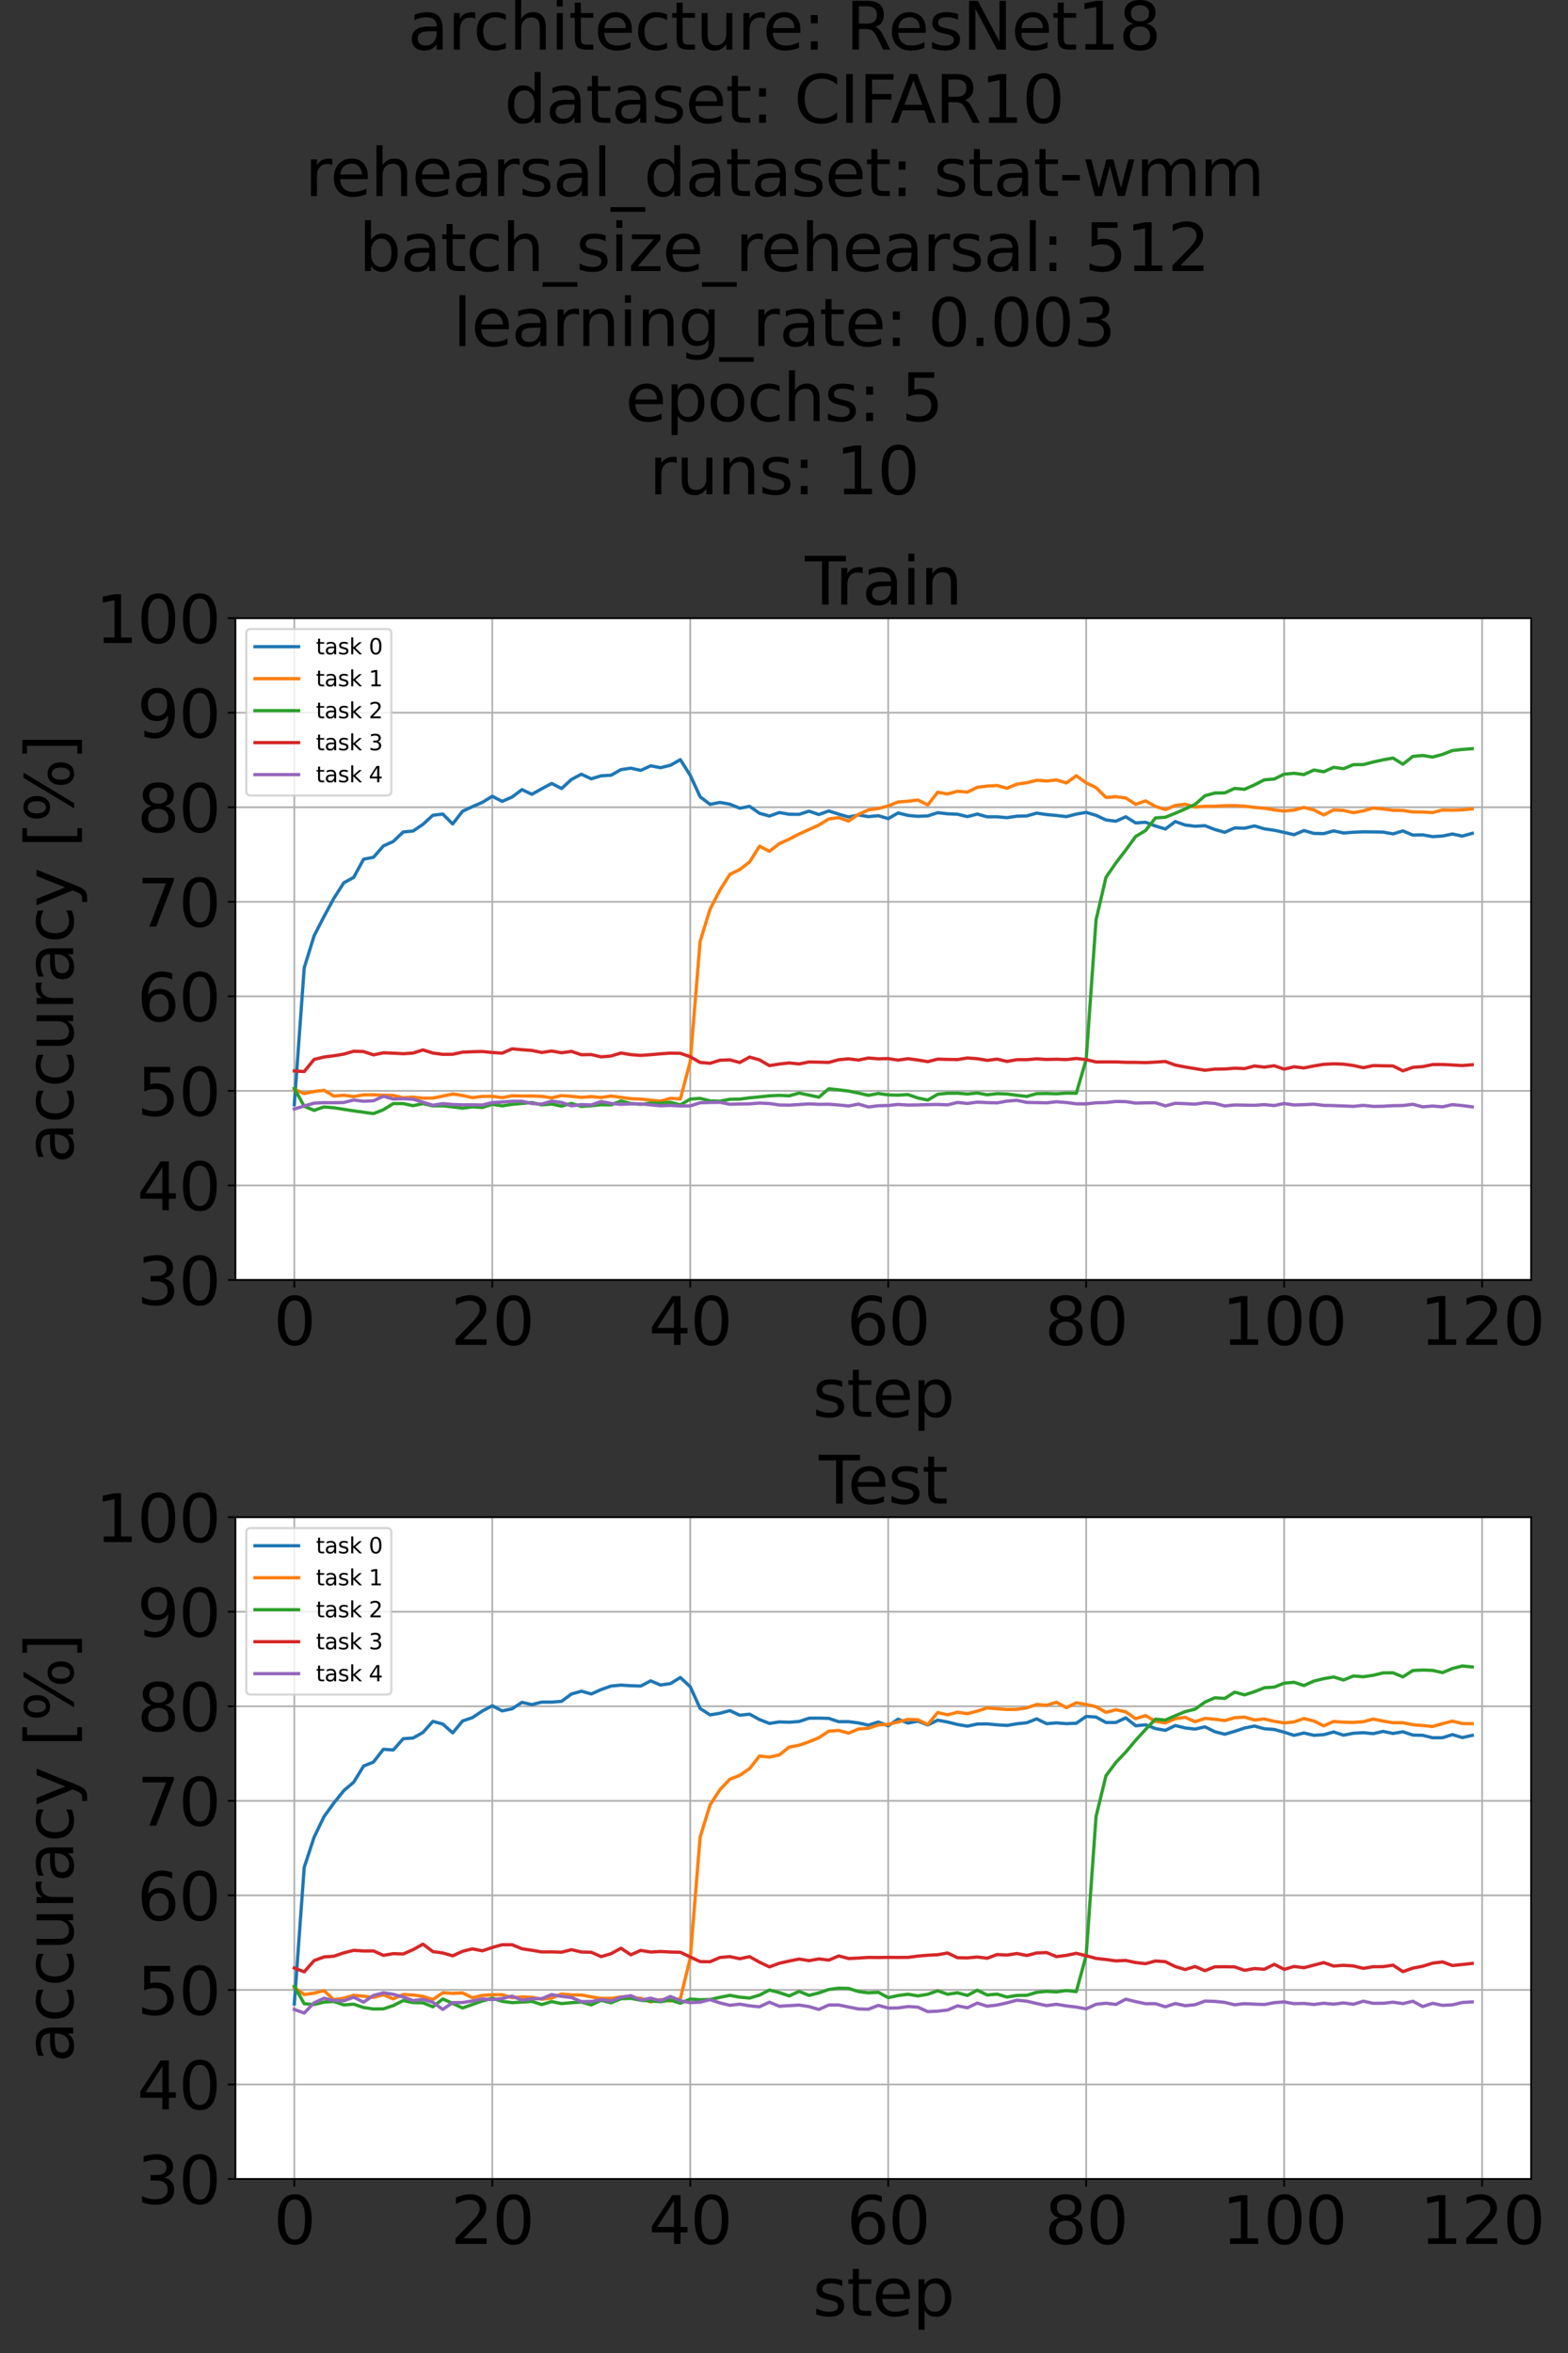 <?xml version="1.0" encoding="utf-8" standalone="no"?>
<!DOCTYPE svg PUBLIC "-//W3C//DTD SVG 1.1//EN"
  "http://www.w3.org/Graphics/SVG/1.1/DTD/svg11.dtd">
<svg xmlns:xlink="http://www.w3.org/1999/xlink" width="720pt" height="1080pt" viewBox="0 0 720 1080" xmlns="http://www.w3.org/2000/svg" version="1.1">
 <rect x="0" y="0" width="720" height="1080" fill="#333333" stroke="none"/>
 <defs>
  <style type="text/css">*{stroke-linejoin: round; stroke-linecap: butt}</style>
 </defs>
 <g id="figure_1">
  <g id="patch_1">
   <path d="M 0 1080 
L 720 1080 
L 720 0 
L 0 0 
L 0 1080 
z
" style="fill: none"/>
  </g>
  <g id="axes_1">
   <g id="patch_2">
    <path d="M 108.097 587.48 
L 703.061 587.48 
L 703.061 283.733 
L 108.097 283.733 
z
" style="fill: #ffffff"/>
   </g>
   <g id="matplotlib.axis_1">
    <g id="xtick_1">
     <g id="line2d_1">
      <path d="M 135.141 587.48 
L 135.141 283.733 
" clip-path="url(#pf89c5f02af)" style="fill: none; stroke: #b0b0b0; stroke-width: 0.8; stroke-linecap: square"/>
     </g>
     <g id="line2d_2">
      <defs>
       <path id="m9a9e49d1d4" d="M 0 0 
L 0 3.5 
" style="stroke: #000000; stroke-width: 0.8"/>
      </defs>
      <g>
       <use xlink:href="#m9a9e49d1d4" x="135.141" y="587.48" style="stroke: #000000; stroke-width: 0.8"/>
      </g>
     </g>
     <g id="text_1">
      <!-- 0 -->
      <g transform="translate(125.597 617.276)scale(0.3 -0.3)">
       <defs>
        <path id="DejaVuSans-30" d="M 2034 4250 
Q 1547 4250 1301 3770 
Q 1056 3291 1056 2328 
Q 1056 1369 1301 889 
Q 1547 409 2034 409 
Q 2525 409 2770 889 
Q 3016 1369 3016 2328 
Q 3016 3291 2770 3770 
Q 2525 4250 2034 4250 
z
M 2034 4750 
Q 2819 4750 3233 4129 
Q 3647 3509 3647 2328 
Q 3647 1150 3233 529 
Q 2819 -91 2034 -91 
Q 1250 -91 836 529 
Q 422 1150 422 2328 
Q 422 3509 836 4129 
Q 1250 4750 2034 4750 
z
" transform="scale(0.016)"/>
       </defs>
       <use xlink:href="#DejaVuSans-30"/>
      </g>
     </g>
    </g>
    <g id="xtick_2">
     <g id="line2d_3">
      <path d="M 226.044 587.48 
L 226.044 283.733 
" clip-path="url(#pf89c5f02af)" style="fill: none; stroke: #b0b0b0; stroke-width: 0.8; stroke-linecap: square"/>
     </g>
     <g id="line2d_4">
      <g>
       <use xlink:href="#m9a9e49d1d4" x="226.044" y="587.48" style="stroke: #000000; stroke-width: 0.8"/>
      </g>
     </g>
     <g id="text_2">
      <!-- 20 -->
      <g transform="translate(206.957 617.276)scale(0.3 -0.3)">
       <defs>
        <path id="DejaVuSans-32" d="M 1228 531 
L 3431 531 
L 3431 0 
L 469 0 
L 469 531 
Q 828 903 1448 1529 
Q 2069 2156 2228 2338 
Q 2531 2678 2651 2914 
Q 2772 3150 2772 3378 
Q 2772 3750 2511 3984 
Q 2250 4219 1831 4219 
Q 1534 4219 1204 4116 
Q 875 4013 500 3803 
L 500 4441 
Q 881 4594 1212 4672 
Q 1544 4750 1819 4750 
Q 2544 4750 2975 4387 
Q 3406 4025 3406 3419 
Q 3406 3131 3298 2873 
Q 3191 2616 2906 2266 
Q 2828 2175 2409 1742 
Q 1991 1309 1228 531 
z
" transform="scale(0.016)"/>
       </defs>
       <use xlink:href="#DejaVuSans-32"/>
       <use xlink:href="#DejaVuSans-30" x="63.623"/>
      </g>
     </g>
    </g>
    <g id="xtick_3">
     <g id="line2d_5">
      <path d="M 316.948 587.48 
L 316.948 283.733 
" clip-path="url(#pf89c5f02af)" style="fill: none; stroke: #b0b0b0; stroke-width: 0.8; stroke-linecap: square"/>
     </g>
     <g id="line2d_6">
      <g>
       <use xlink:href="#m9a9e49d1d4" x="316.948" y="587.48" style="stroke: #000000; stroke-width: 0.8"/>
      </g>
     </g>
     <g id="text_3">
      <!-- 40 -->
      <g transform="translate(297.86 617.276)scale(0.3 -0.3)">
       <defs>
        <path id="DejaVuSans-34" d="M 2419 4116 
L 825 1625 
L 2419 1625 
L 2419 4116 
z
M 2253 4666 
L 3047 4666 
L 3047 1625 
L 3713 1625 
L 3713 1100 
L 3047 1100 
L 3047 0 
L 2419 0 
L 2419 1100 
L 313 1100 
L 313 1709 
L 2253 4666 
z
" transform="scale(0.016)"/>
       </defs>
       <use xlink:href="#DejaVuSans-34"/>
       <use xlink:href="#DejaVuSans-30" x="63.623"/>
      </g>
     </g>
    </g>
    <g id="xtick_4">
     <g id="line2d_7">
      <path d="M 407.851 587.48 
L 407.851 283.733 
" clip-path="url(#pf89c5f02af)" style="fill: none; stroke: #b0b0b0; stroke-width: 0.8; stroke-linecap: square"/>
     </g>
     <g id="line2d_8">
      <g>
       <use xlink:href="#m9a9e49d1d4" x="407.851" y="587.48" style="stroke: #000000; stroke-width: 0.8"/>
      </g>
     </g>
     <g id="text_4">
      <!-- 60 -->
      <g transform="translate(388.764 617.276)scale(0.3 -0.3)">
       <defs>
        <path id="DejaVuSans-36" d="M 2113 2584 
Q 1688 2584 1439 2293 
Q 1191 2003 1191 1497 
Q 1191 994 1439 701 
Q 1688 409 2113 409 
Q 2538 409 2786 701 
Q 3034 994 3034 1497 
Q 3034 2003 2786 2293 
Q 2538 2584 2113 2584 
z
M 3366 4563 
L 3366 3988 
Q 3128 4100 2886 4159 
Q 2644 4219 2406 4219 
Q 1781 4219 1451 3797 
Q 1122 3375 1075 2522 
Q 1259 2794 1537 2939 
Q 1816 3084 2150 3084 
Q 2853 3084 3261 2657 
Q 3669 2231 3669 1497 
Q 3669 778 3244 343 
Q 2819 -91 2113 -91 
Q 1303 -91 875 529 
Q 447 1150 447 2328 
Q 447 3434 972 4092 
Q 1497 4750 2381 4750 
Q 2619 4750 2861 4703 
Q 3103 4656 3366 4563 
z
" transform="scale(0.016)"/>
       </defs>
       <use xlink:href="#DejaVuSans-36"/>
       <use xlink:href="#DejaVuSans-30" x="63.623"/>
      </g>
     </g>
    </g>
    <g id="xtick_5">
     <g id="line2d_9">
      <path d="M 498.755 587.48 
L 498.755 283.733 
" clip-path="url(#pf89c5f02af)" style="fill: none; stroke: #b0b0b0; stroke-width: 0.8; stroke-linecap: square"/>
     </g>
     <g id="line2d_10">
      <g>
       <use xlink:href="#m9a9e49d1d4" x="498.755" y="587.48" style="stroke: #000000; stroke-width: 0.8"/>
      </g>
     </g>
     <g id="text_5">
      <!-- 80 -->
      <g transform="translate(479.667 617.276)scale(0.3 -0.3)">
       <defs>
        <path id="DejaVuSans-38" d="M 2034 2216 
Q 1584 2216 1326 1975 
Q 1069 1734 1069 1313 
Q 1069 891 1326 650 
Q 1584 409 2034 409 
Q 2484 409 2743 651 
Q 3003 894 3003 1313 
Q 3003 1734 2745 1975 
Q 2488 2216 2034 2216 
z
M 1403 2484 
Q 997 2584 770 2862 
Q 544 3141 544 3541 
Q 544 4100 942 4425 
Q 1341 4750 2034 4750 
Q 2731 4750 3128 4425 
Q 3525 4100 3525 3541 
Q 3525 3141 3298 2862 
Q 3072 2584 2669 2484 
Q 3125 2378 3379 2068 
Q 3634 1759 3634 1313 
Q 3634 634 3220 271 
Q 2806 -91 2034 -91 
Q 1263 -91 848 271 
Q 434 634 434 1313 
Q 434 1759 690 2068 
Q 947 2378 1403 2484 
z
M 1172 3481 
Q 1172 3119 1398 2916 
Q 1625 2713 2034 2713 
Q 2441 2713 2670 2916 
Q 2900 3119 2900 3481 
Q 2900 3844 2670 4047 
Q 2441 4250 2034 4250 
Q 1625 4250 1398 4047 
Q 1172 3844 1172 3481 
z
" transform="scale(0.016)"/>
       </defs>
       <use xlink:href="#DejaVuSans-38"/>
       <use xlink:href="#DejaVuSans-30" x="63.623"/>
      </g>
     </g>
    </g>
    <g id="xtick_6">
     <g id="line2d_11">
      <path d="M 589.658 587.48 
L 589.658 283.733 
" clip-path="url(#pf89c5f02af)" style="fill: none; stroke: #b0b0b0; stroke-width: 0.8; stroke-linecap: square"/>
     </g>
     <g id="line2d_12">
      <g>
       <use xlink:href="#m9a9e49d1d4" x="589.658" y="587.48" style="stroke: #000000; stroke-width: 0.8"/>
      </g>
     </g>
     <g id="text_6">
      <!-- 100 -->
      <g transform="translate(561.027 617.276)scale(0.3 -0.3)">
       <defs>
        <path id="DejaVuSans-31" d="M 794 531 
L 1825 531 
L 1825 4091 
L 703 3866 
L 703 4441 
L 1819 4666 
L 2450 4666 
L 2450 531 
L 3481 531 
L 3481 0 
L 794 0 
L 794 531 
z
" transform="scale(0.016)"/>
       </defs>
       <use xlink:href="#DejaVuSans-31"/>
       <use xlink:href="#DejaVuSans-30" x="63.623"/>
       <use xlink:href="#DejaVuSans-30" x="127.246"/>
      </g>
     </g>
    </g>
    <g id="xtick_7">
     <g id="line2d_13">
      <path d="M 680.562 587.48 
L 680.562 283.733 
" clip-path="url(#pf89c5f02af)" style="fill: none; stroke: #b0b0b0; stroke-width: 0.8; stroke-linecap: square"/>
     </g>
     <g id="line2d_14">
      <g>
       <use xlink:href="#m9a9e49d1d4" x="680.562" y="587.48" style="stroke: #000000; stroke-width: 0.8"/>
      </g>
     </g>
     <g id="text_7">
      <!-- 120 -->
      <g transform="translate(651.931 617.276)scale(0.3 -0.3)">
       <use xlink:href="#DejaVuSans-31"/>
       <use xlink:href="#DejaVuSans-32" x="63.623"/>
       <use xlink:href="#DejaVuSans-30" x="127.246"/>
      </g>
     </g>
    </g>
    <g id="text_8">
     <!-- step -->
     <g transform="translate(373.132 650.31)scale(0.3 -0.3)">
      <defs>
       <path id="DejaVuSans-73" d="M 2834 3397 
L 2834 2853 
Q 2591 2978 2328 3040 
Q 2066 3103 1784 3103 
Q 1356 3103 1142 2972 
Q 928 2841 928 2578 
Q 928 2378 1081 2264 
Q 1234 2150 1697 2047 
L 1894 2003 
Q 2506 1872 2764 1633 
Q 3022 1394 3022 966 
Q 3022 478 2636 193 
Q 2250 -91 1575 -91 
Q 1294 -91 989 -36 
Q 684 19 347 128 
L 347 722 
Q 666 556 975 473 
Q 1284 391 1588 391 
Q 1994 391 2212 530 
Q 2431 669 2431 922 
Q 2431 1156 2273 1281 
Q 2116 1406 1581 1522 
L 1381 1569 
Q 847 1681 609 1914 
Q 372 2147 372 2553 
Q 372 3047 722 3315 
Q 1072 3584 1716 3584 
Q 2034 3584 2315 3537 
Q 2597 3491 2834 3397 
z
" transform="scale(0.016)"/>
       <path id="DejaVuSans-74" d="M 1172 4494 
L 1172 3500 
L 2356 3500 
L 2356 3053 
L 1172 3053 
L 1172 1153 
Q 1172 725 1289 603 
Q 1406 481 1766 481 
L 2356 481 
L 2356 0 
L 1766 0 
Q 1100 0 847 248 
Q 594 497 594 1153 
L 594 3053 
L 172 3053 
L 172 3500 
L 594 3500 
L 594 4494 
L 1172 4494 
z
" transform="scale(0.016)"/>
       <path id="DejaVuSans-65" d="M 3597 1894 
L 3597 1613 
L 953 1613 
Q 991 1019 1311 708 
Q 1631 397 2203 397 
Q 2534 397 2845 478 
Q 3156 559 3463 722 
L 3463 178 
Q 3153 47 2828 -22 
Q 2503 -91 2169 -91 
Q 1331 -91 842 396 
Q 353 884 353 1716 
Q 353 2575 817 3079 
Q 1281 3584 2069 3584 
Q 2775 3584 3186 3129 
Q 3597 2675 3597 1894 
z
M 3022 2063 
Q 3016 2534 2758 2815 
Q 2500 3097 2075 3097 
Q 1594 3097 1305 2825 
Q 1016 2553 972 2059 
L 3022 2063 
z
" transform="scale(0.016)"/>
       <path id="DejaVuSans-70" d="M 1159 525 
L 1159 -1331 
L 581 -1331 
L 581 3500 
L 1159 3500 
L 1159 2969 
Q 1341 3281 1617 3432 
Q 1894 3584 2278 3584 
Q 2916 3584 3314 3078 
Q 3713 2572 3713 1747 
Q 3713 922 3314 415 
Q 2916 -91 2278 -91 
Q 1894 -91 1617 61 
Q 1341 213 1159 525 
z
M 3116 1747 
Q 3116 2381 2855 2742 
Q 2594 3103 2138 3103 
Q 1681 3103 1420 2742 
Q 1159 2381 1159 1747 
Q 1159 1113 1420 752 
Q 1681 391 2138 391 
Q 2594 391 2855 752 
Q 3116 1113 3116 1747 
z
" transform="scale(0.016)"/>
      </defs>
      <use xlink:href="#DejaVuSans-73"/>
      <use xlink:href="#DejaVuSans-74" x="52.1"/>
      <use xlink:href="#DejaVuSans-65" x="91.309"/>
      <use xlink:href="#DejaVuSans-70" x="152.832"/>
     </g>
    </g>
   </g>
   <g id="matplotlib.axis_2">
    <g id="ytick_1">
     <g id="line2d_15">
      <path d="M 108.097 587.48 
L 703.061 587.48 
" clip-path="url(#pf89c5f02af)" style="fill: none; stroke: #b0b0b0; stroke-width: 0.8; stroke-linecap: square"/>
     </g>
     <g id="line2d_16">
      <defs>
       <path id="mfa279b4cca" d="M 0 0 
L -3.5 0 
" style="stroke: #000000; stroke-width: 0.8"/>
      </defs>
      <g>
       <use xlink:href="#mfa279b4cca" x="108.097" y="587.48" style="stroke: #000000; stroke-width: 0.8"/>
      </g>
     </g>
     <g id="text_9">
      <!-- 30 -->
      <g transform="translate(62.922 598.878)scale(0.3 -0.3)">
       <defs>
        <path id="DejaVuSans-33" d="M 2597 2516 
Q 3050 2419 3304 2112 
Q 3559 1806 3559 1356 
Q 3559 666 3084 287 
Q 2609 -91 1734 -91 
Q 1441 -91 1130 -33 
Q 819 25 488 141 
L 488 750 
Q 750 597 1062 519 
Q 1375 441 1716 441 
Q 2309 441 2620 675 
Q 2931 909 2931 1356 
Q 2931 1769 2642 2001 
Q 2353 2234 1838 2234 
L 1294 2234 
L 1294 2753 
L 1863 2753 
Q 2328 2753 2575 2939 
Q 2822 3125 2822 3475 
Q 2822 3834 2567 4026 
Q 2313 4219 1838 4219 
Q 1578 4219 1281 4162 
Q 984 4106 628 3988 
L 628 4550 
Q 988 4650 1302 4700 
Q 1616 4750 1894 4750 
Q 2613 4750 3031 4423 
Q 3450 4097 3450 3541 
Q 3450 3153 3228 2886 
Q 3006 2619 2597 2516 
z
" transform="scale(0.016)"/>
       </defs>
       <use xlink:href="#DejaVuSans-33"/>
       <use xlink:href="#DejaVuSans-30" x="63.623"/>
      </g>
     </g>
    </g>
    <g id="ytick_2">
     <g id="line2d_17">
      <path d="M 108.097 544.088 
L 703.061 544.088 
" clip-path="url(#pf89c5f02af)" style="fill: none; stroke: #b0b0b0; stroke-width: 0.8; stroke-linecap: square"/>
     </g>
     <g id="line2d_18">
      <g>
       <use xlink:href="#mfa279b4cca" x="108.097" y="544.088" style="stroke: #000000; stroke-width: 0.8"/>
      </g>
     </g>
     <g id="text_10">
      <!-- 40 -->
      <g transform="translate(62.922 555.485)scale(0.3 -0.3)">
       <use xlink:href="#DejaVuSans-34"/>
       <use xlink:href="#DejaVuSans-30" x="63.623"/>
      </g>
     </g>
    </g>
    <g id="ytick_3">
     <g id="line2d_19">
      <path d="M 108.097 500.695 
L 703.061 500.695 
" clip-path="url(#pf89c5f02af)" style="fill: none; stroke: #b0b0b0; stroke-width: 0.8; stroke-linecap: square"/>
     </g>
     <g id="line2d_20">
      <g>
       <use xlink:href="#mfa279b4cca" x="108.097" y="500.695" style="stroke: #000000; stroke-width: 0.8"/>
      </g>
     </g>
     <g id="text_11">
      <!-- 50 -->
      <g transform="translate(62.922 512.093)scale(0.3 -0.3)">
       <defs>
        <path id="DejaVuSans-35" d="M 691 4666 
L 3169 4666 
L 3169 4134 
L 1269 4134 
L 1269 2991 
Q 1406 3038 1543 3061 
Q 1681 3084 1819 3084 
Q 2600 3084 3056 2656 
Q 3513 2228 3513 1497 
Q 3513 744 3044 326 
Q 2575 -91 1722 -91 
Q 1428 -91 1123 -41 
Q 819 9 494 109 
L 494 744 
Q 775 591 1075 516 
Q 1375 441 1709 441 
Q 2250 441 2565 725 
Q 2881 1009 2881 1497 
Q 2881 1984 2565 2268 
Q 2250 2553 1709 2553 
Q 1456 2553 1204 2497 
Q 953 2441 691 2322 
L 691 4666 
z
" transform="scale(0.016)"/>
       </defs>
       <use xlink:href="#DejaVuSans-35"/>
       <use xlink:href="#DejaVuSans-30" x="63.623"/>
      </g>
     </g>
    </g>
    <g id="ytick_4">
     <g id="line2d_21">
      <path d="M 108.097 457.303 
L 703.061 457.303 
" clip-path="url(#pf89c5f02af)" style="fill: none; stroke: #b0b0b0; stroke-width: 0.8; stroke-linecap: square"/>
     </g>
     <g id="line2d_22">
      <g>
       <use xlink:href="#mfa279b4cca" x="108.097" y="457.303" style="stroke: #000000; stroke-width: 0.8"/>
      </g>
     </g>
     <g id="text_12">
      <!-- 60 -->
      <g transform="translate(62.922 468.7)scale(0.3 -0.3)">
       <use xlink:href="#DejaVuSans-36"/>
       <use xlink:href="#DejaVuSans-30" x="63.623"/>
      </g>
     </g>
    </g>
    <g id="ytick_5">
     <g id="line2d_23">
      <path d="M 108.097 413.91 
L 703.061 413.91 
" clip-path="url(#pf89c5f02af)" style="fill: none; stroke: #b0b0b0; stroke-width: 0.8; stroke-linecap: square"/>
     </g>
     <g id="line2d_24">
      <g>
       <use xlink:href="#mfa279b4cca" x="108.097" y="413.91" style="stroke: #000000; stroke-width: 0.8"/>
      </g>
     </g>
     <g id="text_13">
      <!-- 70 -->
      <g transform="translate(62.922 425.308)scale(0.3 -0.3)">
       <defs>
        <path id="DejaVuSans-37" d="M 525 4666 
L 3525 4666 
L 3525 4397 
L 1831 0 
L 1172 0 
L 2766 4134 
L 525 4134 
L 525 4666 
z
" transform="scale(0.016)"/>
       </defs>
       <use xlink:href="#DejaVuSans-37"/>
       <use xlink:href="#DejaVuSans-30" x="63.623"/>
      </g>
     </g>
    </g>
    <g id="ytick_6">
     <g id="line2d_25">
      <path d="M 108.097 370.518 
L 703.061 370.518 
" clip-path="url(#pf89c5f02af)" style="fill: none; stroke: #b0b0b0; stroke-width: 0.8; stroke-linecap: square"/>
     </g>
     <g id="line2d_26">
      <g>
       <use xlink:href="#mfa279b4cca" x="108.097" y="370.518" style="stroke: #000000; stroke-width: 0.8"/>
      </g>
     </g>
     <g id="text_14">
      <!-- 80 -->
      <g transform="translate(62.922 381.915)scale(0.3 -0.3)">
       <use xlink:href="#DejaVuSans-38"/>
       <use xlink:href="#DejaVuSans-30" x="63.623"/>
      </g>
     </g>
    </g>
    <g id="ytick_7">
     <g id="line2d_27">
      <path d="M 108.097 327.125 
L 703.061 327.125 
" clip-path="url(#pf89c5f02af)" style="fill: none; stroke: #b0b0b0; stroke-width: 0.8; stroke-linecap: square"/>
     </g>
     <g id="line2d_28">
      <g>
       <use xlink:href="#mfa279b4cca" x="108.097" y="327.125" style="stroke: #000000; stroke-width: 0.8"/>
      </g>
     </g>
     <g id="text_15">
      <!-- 90 -->
      <g transform="translate(62.922 338.523)scale(0.3 -0.3)">
       <defs>
        <path id="DejaVuSans-39" d="M 703 97 
L 703 672 
Q 941 559 1184 500 
Q 1428 441 1663 441 
Q 2288 441 2617 861 
Q 2947 1281 2994 2138 
Q 2813 1869 2534 1725 
Q 2256 1581 1919 1581 
Q 1219 1581 811 2004 
Q 403 2428 403 3163 
Q 403 3881 828 4315 
Q 1253 4750 1959 4750 
Q 2769 4750 3195 4129 
Q 3622 3509 3622 2328 
Q 3622 1225 3098 567 
Q 2575 -91 1691 -91 
Q 1453 -91 1209 -44 
Q 966 3 703 97 
z
M 1959 2075 
Q 2384 2075 2632 2365 
Q 2881 2656 2881 3163 
Q 2881 3666 2632 3958 
Q 2384 4250 1959 4250 
Q 1534 4250 1286 3958 
Q 1038 3666 1038 3163 
Q 1038 2656 1286 2365 
Q 1534 2075 1959 2075 
z
" transform="scale(0.016)"/>
       </defs>
       <use xlink:href="#DejaVuSans-39"/>
       <use xlink:href="#DejaVuSans-30" x="63.623"/>
      </g>
     </g>
    </g>
    <g id="ytick_8">
     <g id="line2d_29">
      <path d="M 108.097 283.733 
L 703.061 283.733 
" clip-path="url(#pf89c5f02af)" style="fill: none; stroke: #b0b0b0; stroke-width: 0.8; stroke-linecap: square"/>
     </g>
     <g id="line2d_30">
      <g>
       <use xlink:href="#mfa279b4cca" x="108.097" y="283.733" style="stroke: #000000; stroke-width: 0.8"/>
      </g>
     </g>
     <g id="text_16">
      <!-- 100 -->
      <g transform="translate(43.834 295.13)scale(0.3 -0.3)">
       <use xlink:href="#DejaVuSans-31"/>
       <use xlink:href="#DejaVuSans-30" x="63.623"/>
       <use xlink:href="#DejaVuSans-30" x="127.246"/>
      </g>
     </g>
    </g>
    <g id="text_17">
     <!-- accuracy [%] -->
     <g transform="translate(33.595 534.009)rotate(-90)scale(0.3 -0.3)">
      <defs>
       <path id="DejaVuSans-61" d="M 2194 1759 
Q 1497 1759 1228 1600 
Q 959 1441 959 1056 
Q 959 750 1161 570 
Q 1363 391 1709 391 
Q 2188 391 2477 730 
Q 2766 1069 2766 1631 
L 2766 1759 
L 2194 1759 
z
M 3341 1997 
L 3341 0 
L 2766 0 
L 2766 531 
Q 2569 213 2275 61 
Q 1981 -91 1556 -91 
Q 1019 -91 701 211 
Q 384 513 384 1019 
Q 384 1609 779 1909 
Q 1175 2209 1959 2209 
L 2766 2209 
L 2766 2266 
Q 2766 2663 2505 2880 
Q 2244 3097 1772 3097 
Q 1472 3097 1187 3025 
Q 903 2953 641 2809 
L 641 3341 
Q 956 3463 1253 3523 
Q 1550 3584 1831 3584 
Q 2591 3584 2966 3190 
Q 3341 2797 3341 1997 
z
" transform="scale(0.016)"/>
       <path id="DejaVuSans-63" d="M 3122 3366 
L 3122 2828 
Q 2878 2963 2633 3030 
Q 2388 3097 2138 3097 
Q 1578 3097 1268 2742 
Q 959 2388 959 1747 
Q 959 1106 1268 751 
Q 1578 397 2138 397 
Q 2388 397 2633 464 
Q 2878 531 3122 666 
L 3122 134 
Q 2881 22 2623 -34 
Q 2366 -91 2075 -91 
Q 1284 -91 818 406 
Q 353 903 353 1747 
Q 353 2603 823 3093 
Q 1294 3584 2113 3584 
Q 2378 3584 2631 3529 
Q 2884 3475 3122 3366 
z
" transform="scale(0.016)"/>
       <path id="DejaVuSans-75" d="M 544 1381 
L 544 3500 
L 1119 3500 
L 1119 1403 
Q 1119 906 1312 657 
Q 1506 409 1894 409 
Q 2359 409 2629 706 
Q 2900 1003 2900 1516 
L 2900 3500 
L 3475 3500 
L 3475 0 
L 2900 0 
L 2900 538 
Q 2691 219 2414 64 
Q 2138 -91 1772 -91 
Q 1169 -91 856 284 
Q 544 659 544 1381 
z
M 1991 3584 
L 1991 3584 
z
" transform="scale(0.016)"/>
       <path id="DejaVuSans-72" d="M 2631 2963 
Q 2534 3019 2420 3045 
Q 2306 3072 2169 3072 
Q 1681 3072 1420 2755 
Q 1159 2438 1159 1844 
L 1159 0 
L 581 0 
L 581 3500 
L 1159 3500 
L 1159 2956 
Q 1341 3275 1631 3429 
Q 1922 3584 2338 3584 
Q 2397 3584 2469 3576 
Q 2541 3569 2628 3553 
L 2631 2963 
z
" transform="scale(0.016)"/>
       <path id="DejaVuSans-79" d="M 2059 -325 
Q 1816 -950 1584 -1140 
Q 1353 -1331 966 -1331 
L 506 -1331 
L 506 -850 
L 844 -850 
Q 1081 -850 1212 -737 
Q 1344 -625 1503 -206 
L 1606 56 
L 191 3500 
L 800 3500 
L 1894 763 
L 2988 3500 
L 3597 3500 
L 2059 -325 
z
" transform="scale(0.016)"/>
       <path id="DejaVuSans-20" transform="scale(0.016)"/>
       <path id="DejaVuSans-5b" d="M 550 4863 
L 1875 4863 
L 1875 4416 
L 1125 4416 
L 1125 -397 
L 1875 -397 
L 1875 -844 
L 550 -844 
L 550 4863 
z
" transform="scale(0.016)"/>
       <path id="DejaVuSans-25" d="M 4653 2053 
Q 4381 2053 4226 1822 
Q 4072 1591 4072 1178 
Q 4072 772 4226 539 
Q 4381 306 4653 306 
Q 4919 306 5073 539 
Q 5228 772 5228 1178 
Q 5228 1588 5073 1820 
Q 4919 2053 4653 2053 
z
M 4653 2450 
Q 5147 2450 5437 2106 
Q 5728 1763 5728 1178 
Q 5728 594 5436 251 
Q 5144 -91 4653 -91 
Q 4153 -91 3862 251 
Q 3572 594 3572 1178 
Q 3572 1766 3864 2108 
Q 4156 2450 4653 2450 
z
M 1428 4353 
Q 1159 4353 1004 4120 
Q 850 3888 850 3481 
Q 850 3069 1003 2837 
Q 1156 2606 1428 2606 
Q 1700 2606 1854 2837 
Q 2009 3069 2009 3481 
Q 2009 3884 1853 4118 
Q 1697 4353 1428 4353 
z
M 4250 4750 
L 4750 4750 
L 1831 -91 
L 1331 -91 
L 4250 4750 
z
M 1428 4750 
Q 1922 4750 2215 4408 
Q 2509 4066 2509 3481 
Q 2509 2891 2217 2550 
Q 1925 2209 1428 2209 
Q 931 2209 642 2551 
Q 353 2894 353 3481 
Q 353 4063 643 4406 
Q 934 4750 1428 4750 
z
" transform="scale(0.016)"/>
       <path id="DejaVuSans-5d" d="M 1947 4863 
L 1947 -844 
L 622 -844 
L 622 -397 
L 1369 -397 
L 1369 4416 
L 622 4416 
L 622 4863 
L 1947 4863 
z
" transform="scale(0.016)"/>
      </defs>
      <use xlink:href="#DejaVuSans-61"/>
      <use xlink:href="#DejaVuSans-63" x="61.279"/>
      <use xlink:href="#DejaVuSans-63" x="116.26"/>
      <use xlink:href="#DejaVuSans-75" x="171.24"/>
      <use xlink:href="#DejaVuSans-72" x="234.619"/>
      <use xlink:href="#DejaVuSans-61" x="275.732"/>
      <use xlink:href="#DejaVuSans-63" x="337.012"/>
      <use xlink:href="#DejaVuSans-79" x="391.992"/>
      <use xlink:href="#DejaVuSans-20" x="451.172"/>
      <use xlink:href="#DejaVuSans-5b" x="482.959"/>
      <use xlink:href="#DejaVuSans-25" x="521.973"/>
      <use xlink:href="#DejaVuSans-5d" x="616.992"/>
     </g>
    </g>
   </g>
   <g id="line2d_31">
    <path d="M 135.141 507.048 
L 139.686 444.233 
L 144.231 429.523 
L 148.776 420.679 
L 153.321 412.287 
L 157.867 405.214 
L 162.412 402.706 
L 166.957 394.37 
L 171.502 393.485 
L 176.047 388.274 
L 180.592 386.217 
L 185.138 381.869 
L 189.683 381.431 
L 194.228 378.35 
L 198.773 374.193 
L 203.318 373.642 
L 207.864 378.194 
L 212.409 372.323 
L 216.954 370.236 
L 221.499 368.266 
L 226.044 365.484 
L 230.589 367.81 
L 235.135 365.831 
L 239.68 362.434 
L 244.225 364.56 
L 248.77 362.021 
L 253.315 359.604 
L 257.86 361.913 
L 262.406 357.765 
L 266.951 355.352 
L 271.496 357.461 
L 276.041 356.09 
L 280.586 355.829 
L 285.132 353.252 
L 289.677 352.588 
L 294.222 353.603 
L 298.767 351.503 
L 303.312 352.358 
L 307.857 351.251 
L 312.403 348.682 
L 316.948 355.868 
L 321.493 365.718 
L 326.038 369.194 
L 330.583 368.309 
L 335.128 369.103 
L 339.674 370.965 
L 344.219 370.123 
L 348.764 373.299 
L 353.309 374.544 
L 357.854 372.935 
L 362.4 373.729 
L 366.945 373.785 
L 371.49 372.31 
L 376.035 373.863 
L 380.58 372.201 
L 385.125 373.681 
L 389.671 374.996 
L 394.216 374.058 
L 398.761 374.822 
L 403.306 374.388 
L 407.851 375.746 
L 412.396 373.138 
L 416.942 374.275 
L 421.487 374.675 
L 426.032 374.484 
L 430.577 373.017 
L 435.122 373.52 
L 439.668 373.711 
L 444.213 374.822 
L 448.758 373.651 
L 453.303 374.913 
L 457.848 374.9 
L 462.393 375.291 
L 466.939 374.627 
L 471.484 374.505 
L 476.029 373.208 
L 480.574 373.872 
L 485.119 374.288 
L 489.664 374.822 
L 494.21 373.659 
L 498.755 372.874 
L 503.3 374.241 
L 507.845 376.35 
L 512.39 376.931 
L 516.936 374.892 
L 521.481 377.716 
L 526.026 377.426 
L 530.571 379.118 
L 535.116 380.507 
L 539.661 377.074 
L 544.207 378.684 
L 548.752 379.235 
L 553.297 378.983 
L 557.842 380.737 
L 562.387 382.025 
L 566.932 380.012 
L 571.478 380.146 
L 576.023 379.079 
L 580.568 380.424 
L 585.113 381.079 
L 589.658 382.073 
L 594.204 383.119 
L 598.749 381.223 
L 603.294 382.524 
L 607.839 382.62 
L 612.384 381.357 
L 616.929 382.333 
L 621.475 381.995 
L 626.02 381.804 
L 630.565 381.852 
L 635.11 381.925 
L 639.655 382.746 
L 644.2 381.374 
L 648.746 383.305 
L 653.291 383.193 
L 657.836 384 
L 662.381 383.726 
L 666.926 382.798 
L 671.472 383.761 
L 676.017 382.498 
" clip-path="url(#pf89c5f02af)" style="fill: none; stroke: #1f77b4; stroke-width: 1.5; stroke-linecap: square"/>
   </g>
   <g id="line2d_32">
    <path d="M 135.141 499.953 
L 139.686 501.945 
L 144.231 500.982 
L 148.776 500.448 
L 153.321 503.095 
L 157.867 502.713 
L 162.412 503.303 
L 166.957 502.522 
L 171.502 502.509 
L 176.047 502.709 
L 180.592 502.791 
L 185.138 503.841 
L 189.683 503.563 
L 194.228 504.049 
L 198.773 503.993 
L 203.318 503.095 
L 207.864 502.145 
L 212.409 502.821 
L 216.954 503.811 
L 221.499 503.216 
L 226.044 503.195 
L 230.589 503.811 
L 235.135 502.952 
L 239.68 503.073 
L 244.225 503.034 
L 248.77 503.208 
L 253.315 503.898 
L 257.86 502.861 
L 262.406 503.199 
L 266.951 503.698 
L 271.496 503.307 
L 276.041 503.767 
L 280.586 503.06 
L 285.132 503.681 
L 289.677 504.292 
L 294.222 504.457 
L 298.767 504.948 
L 303.312 505.442 
L 307.857 504.11 
L 312.403 504.392 
L 316.948 487.226 
L 321.493 432.053 
L 326.038 417.338 
L 330.583 408.564 
L 335.128 401.339 
L 339.674 399.105 
L 344.219 395.62 
L 348.764 388.378 
L 353.309 390.725 
L 357.854 387.206 
L 362.4 385.154 
L 366.945 382.798 
L 371.49 380.75 
L 376.035 378.662 
L 380.58 375.885 
L 385.125 375.265 
L 389.671 376.87 
L 394.216 373.768 
L 398.761 371.763 
L 403.306 371.082 
L 407.851 369.91 
L 412.396 368.088 
L 416.942 367.758 
L 421.487 367.194 
L 426.032 369.454 
L 430.577 363.614 
L 435.122 364.434 
L 439.668 363.176 
L 444.213 363.579 
L 448.758 361.366 
L 453.303 360.802 
L 457.848 360.559 
L 462.393 361.813 
L 466.939 359.899 
L 471.484 359.27 
L 476.029 358.133 
L 480.574 358.476 
L 485.119 357.981 
L 489.664 359.379 
L 494.21 356.072 
L 498.755 359.305 
L 503.3 361.518 
L 507.845 366.022 
L 512.39 365.688 
L 516.936 366.248 
L 521.481 369.185 
L 526.026 367.597 
L 530.571 370.131 
L 535.116 371.589 
L 539.661 369.715 
L 544.207 369.133 
L 548.752 370.431 
L 553.297 370.088 
L 557.842 370.066 
L 562.387 369.819 
L 566.932 369.789 
L 571.478 370.023 
L 576.023 370.591 
L 580.568 370.96 
L 585.113 371.75 
L 589.658 372.24 
L 594.204 371.815 
L 598.749 370.6 
L 603.294 371.754 
L 607.839 374.054 
L 612.384 371.746 
L 616.929 371.976 
L 621.475 373.004 
L 626.02 372.184 
L 630.565 370.86 
L 635.11 371.312 
L 639.655 371.906 
L 644.2 372.002 
L 648.746 372.67 
L 653.291 372.696 
L 657.836 372.956 
L 662.381 371.763 
L 666.926 371.863 
L 671.472 371.724 
L 676.017 371.264 
" clip-path="url(#pf89c5f02af)" style="fill: none; stroke: #ff7f0e; stroke-width: 1.5; stroke-linecap: square"/>
   </g>
   <g id="line2d_33">
    <path d="M 135.141 499.493 
L 139.686 507.786 
L 144.231 509.647 
L 148.776 508.068 
L 153.321 508.462 
L 157.867 509.17 
L 162.412 509.886 
L 166.957 510.498 
L 171.502 511.135 
L 176.047 509.348 
L 180.592 506.527 
L 185.138 506.536 
L 189.683 507.499 
L 194.228 506.54 
L 198.773 507.595 
L 203.318 507.538 
L 207.864 508.055 
L 212.409 508.649 
L 216.954 508.016 
L 221.499 508.332 
L 226.044 506.853 
L 230.589 507.573 
L 235.135 506.874 
L 239.68 506.462 
L 244.225 506.05 
L 248.77 507.122 
L 253.315 506.748 
L 257.86 507.703 
L 262.406 506.44 
L 266.951 507.833 
L 271.496 507.534 
L 276.041 507.052 
L 280.586 507.148 
L 285.132 505.321 
L 289.677 506.488 
L 294.222 506.887 
L 298.767 506.302 
L 303.312 506.41 
L 307.857 505.937 
L 312.403 507.135 
L 316.948 504.466 
L 321.493 504.145 
L 326.038 505.286 
L 330.583 505.442 
L 335.128 504.544 
L 339.674 504.488 
L 344.219 503.876 
L 348.764 503.451 
L 353.309 502.978 
L 357.854 502.765 
L 362.4 502.978 
L 366.945 501.711 
L 371.49 502.665 
L 376.035 503.585 
L 380.58 499.741 
L 385.125 500.227 
L 389.671 500.791 
L 394.216 501.715 
L 398.761 502.761 
L 403.306 501.902 
L 407.851 502.539 
L 412.396 502.678 
L 416.942 502.401 
L 421.487 503.976 
L 426.032 504.917 
L 430.577 502.257 
L 435.122 501.806 
L 439.668 501.776 
L 444.213 502.149 
L 448.758 501.68 
L 453.303 502.496 
L 457.848 501.98 
L 462.393 502.127 
L 466.939 502.743 
L 471.484 503.242 
L 476.029 501.98 
L 480.574 501.906 
L 485.119 502.053 
L 489.664 501.732 
L 494.21 501.819 
L 498.755 486.298 
L 503.3 422.159 
L 507.845 402.68 
L 512.39 396.106 
L 516.936 390.153 
L 521.481 383.926 
L 526.026 381.205 
L 530.571 375.417 
L 535.116 375.104 
L 539.661 373.269 
L 544.207 371.312 
L 548.752 369.211 
L 553.297 365.232 
L 557.842 363.987 
L 562.387 363.939 
L 566.932 361.865 
L 571.478 362.282 
L 576.023 360.255 
L 580.568 357.929 
L 585.113 357.578 
L 589.658 355.33 
L 594.204 354.94 
L 598.749 355.517 
L 603.294 353.451 
L 607.839 354.237 
L 612.384 352.189 
L 616.929 352.826 
L 621.475 350.965 
L 626.02 350.93 
L 630.565 349.754 
L 635.11 348.748 
L 639.655 347.949 
L 644.2 350.765 
L 648.746 347.185 
L 653.291 346.756 
L 657.836 347.494 
L 662.381 346.252 
L 666.926 344.499 
L 671.472 343.97 
L 676.017 343.64 
" clip-path="url(#pf89c5f02af)" style="fill: none; stroke: #2ca02c; stroke-width: 1.5; stroke-linecap: square"/>
   </g>
   <g id="line2d_34">
    <path d="M 135.141 491.544 
L 139.686 491.839 
L 144.231 486.263 
L 148.776 485.161 
L 153.321 484.579 
L 157.867 483.833 
L 162.412 482.505 
L 166.957 482.657 
L 171.502 484.176 
L 176.047 483.221 
L 180.592 483.39 
L 185.138 483.651 
L 189.683 483.343 
L 194.228 481.893 
L 198.773 483.338 
L 203.318 483.928 
L 207.864 483.902 
L 212.409 482.917 
L 216.954 482.731 
L 221.499 482.631 
L 226.044 483.082 
L 230.589 483.382 
L 235.135 481.407 
L 239.68 481.806 
L 244.225 482.141 
L 248.77 483.074 
L 253.315 482.401 
L 257.86 483.204 
L 262.406 482.57 
L 266.951 484.119 
L 271.496 484.037 
L 276.041 485.078 
L 280.586 484.701 
L 285.132 483.312 
L 289.677 484.059 
L 294.222 484.427 
L 298.767 484.085 
L 303.312 483.681 
L 307.857 483.364 
L 312.403 483.468 
L 316.948 485.013 
L 321.493 487.651 
L 326.038 488.042 
L 330.583 486.645 
L 335.128 486.458 
L 339.674 487.673 
L 344.219 485.191 
L 348.764 486.489 
L 353.309 489.105 
L 357.854 488.38 
L 362.4 487.873 
L 366.945 488.346 
L 371.49 487.434 
L 376.035 487.521 
L 380.58 487.634 
L 385.125 486.402 
L 389.671 486.003 
L 394.216 486.558 
L 398.761 485.625 
L 403.306 485.985 
L 407.851 485.89 
L 412.396 486.584 
L 416.942 485.929 
L 421.487 486.532 
L 426.032 487.287 
L 430.577 486.124 
L 435.122 486.259 
L 439.668 486.337 
L 444.213 485.599 
L 448.758 485.937 
L 453.303 486.697 
L 457.848 486.128 
L 462.393 487.191 
L 466.939 486.376 
L 471.484 486.384 
L 476.029 486.003 
L 480.574 486.285 
L 485.119 486.176 
L 489.664 486.345 
L 494.21 485.82 
L 498.755 486.358 
L 503.3 487.443 
L 507.845 487.408 
L 512.39 487.417 
L 516.936 487.595 
L 521.481 487.612 
L 526.026 487.743 
L 530.571 487.504 
L 535.116 487.217 
L 539.661 488.849 
L 544.207 489.739 
L 548.752 490.481 
L 553.297 491.227 
L 557.842 490.702 
L 562.387 490.654 
L 566.932 490.307 
L 571.478 490.472 
L 576.023 489.266 
L 580.568 489.795 
L 585.113 489.161 
L 589.658 490.728 
L 594.204 489.634 
L 598.749 490.173 
L 603.294 489.253 
L 607.839 488.506 
L 612.384 488.289 
L 616.929 488.437 
L 621.475 489.053 
L 626.02 490.06 
L 630.565 489.092 
L 635.11 489.188 
L 639.655 489.27 
L 644.2 491.5 
L 648.746 489.89 
L 653.291 489.569 
L 657.836 488.623 
L 662.381 488.597 
L 666.926 488.81 
L 671.472 489.079 
L 676.017 488.702 
" clip-path="url(#pf89c5f02af)" style="fill: none; stroke: #d62728; stroke-width: 1.5; stroke-linecap: square"/>
   </g>
   <g id="line2d_35">
    <path d="M 135.141 509.031 
L 139.686 507.634 
L 144.231 506.336 
L 148.776 506.098 
L 153.321 506.132 
L 157.867 506.037 
L 162.412 504.891 
L 166.957 505.468 
L 171.502 505.234 
L 176.047 503.195 
L 180.592 504.449 
L 185.138 504.301 
L 189.683 504.518 
L 194.228 505.898 
L 198.773 507.295 
L 203.318 506.553 
L 207.864 506.948 
L 212.409 507.113 
L 216.954 507.091 
L 221.499 507.182 
L 226.044 506.093 
L 230.589 505.79 
L 235.135 505.46 
L 239.68 505.455 
L 244.225 506.488 
L 248.77 506.775 
L 253.315 505.386 
L 257.86 506.033 
L 262.406 507.569 
L 266.951 507.005 
L 271.496 507.139 
L 276.041 505.612 
L 280.586 506.445 
L 285.132 506.896 
L 289.677 506.64 
L 294.222 506.649 
L 298.767 507.126 
L 303.312 507.547 
L 307.857 507.339 
L 312.403 507.634 
L 316.948 507.599 
L 321.493 506.145 
L 326.038 506.024 
L 330.583 505.954 
L 335.128 506.844 
L 339.674 506.709 
L 344.219 506.64 
L 348.764 506.289 
L 353.309 506.501 
L 357.854 507.174 
L 362.4 507.247 
L 366.945 506.974 
L 371.49 506.675 
L 376.035 506.887 
L 380.58 506.827 
L 385.125 507.178 
L 389.671 507.629 
L 394.216 506.77 
L 398.761 508.085 
L 403.306 507.525 
L 407.851 507.404 
L 412.396 506.913 
L 416.942 507.226 
L 421.487 507.148 
L 426.032 507.009 
L 430.577 506.939 
L 435.122 507.113 
L 439.668 506.006 
L 444.213 506.471 
L 448.758 505.872 
L 453.303 506.076 
L 457.848 506.21 
L 462.393 505.399 
L 466.939 505.039 
L 471.484 505.998 
L 476.029 506.076 
L 480.574 506.189 
L 485.119 505.694 
L 489.664 506.037 
L 494.21 506.636 
L 498.755 506.649 
L 503.3 506.167 
L 507.845 506.05 
L 512.39 505.56 
L 516.936 505.633 
L 521.481 506.319 
L 526.026 506.184 
L 530.571 506.145 
L 535.116 507.577 
L 539.661 506.388 
L 544.207 506.571 
L 548.752 506.796 
L 553.297 506.141 
L 557.842 506.436 
L 562.387 507.616 
L 566.932 507.165 
L 571.478 507.256 
L 576.023 507.326 
L 580.568 507.013 
L 585.113 507.434 
L 589.658 506.497 
L 594.204 507.169 
L 598.749 507.026 
L 603.294 506.809 
L 607.839 507.365 
L 612.384 507.456 
L 616.929 507.629 
L 621.475 507.807 
L 626.02 507.347 
L 630.565 507.82 
L 635.11 507.755 
L 639.655 507.49 
L 644.2 507.417 
L 648.746 506.853 
L 653.291 508.029 
L 657.836 507.655 
L 662.381 508.016 
L 666.926 507.018 
L 671.472 507.447 
L 676.017 508.029 
" clip-path="url(#pf89c5f02af)" style="fill: none; stroke: #9467bd; stroke-width: 1.5; stroke-linecap: square"/>
   </g>
   <g id="patch_3">
    <path d="M 108.097 587.48 
L 108.097 283.733 
" style="fill: none; stroke: #000000; stroke-width: 0.8; stroke-linejoin: miter; stroke-linecap: square"/>
   </g>
   <g id="patch_4">
    <path d="M 703.061 587.48 
L 703.061 283.733 
" style="fill: none; stroke: #000000; stroke-width: 0.8; stroke-linejoin: miter; stroke-linecap: square"/>
   </g>
   <g id="patch_5">
    <path d="M 108.097 587.48 
L 703.061 587.48 
" style="fill: none; stroke: #000000; stroke-width: 0.8; stroke-linejoin: miter; stroke-linecap: square"/>
   </g>
   <g id="patch_6">
    <path d="M 108.097 283.733 
L 703.061 283.733 
" style="fill: none; stroke: #000000; stroke-width: 0.8; stroke-linejoin: miter; stroke-linecap: square"/>
   </g>
   <g id="text_18">
    <!-- Train -->
    <g transform="translate(369.597 277.493)scale(0.3 -0.3)">
     <defs>
      <path id="DejaVuSans-54" d="M -19 4666 
L 3928 4666 
L 3928 4134 
L 2272 4134 
L 2272 0 
L 1638 0 
L 1638 4134 
L -19 4134 
L -19 4666 
z
" transform="scale(0.016)"/>
      <path id="DejaVuSans-69" d="M 603 3500 
L 1178 3500 
L 1178 0 
L 603 0 
L 603 3500 
z
M 603 4863 
L 1178 4863 
L 1178 4134 
L 603 4134 
L 603 4863 
z
" transform="scale(0.016)"/>
      <path id="DejaVuSans-6e" d="M 3513 2113 
L 3513 0 
L 2938 0 
L 2938 2094 
Q 2938 2591 2744 2837 
Q 2550 3084 2163 3084 
Q 1697 3084 1428 2787 
Q 1159 2491 1159 1978 
L 1159 0 
L 581 0 
L 581 3500 
L 1159 3500 
L 1159 2956 
Q 1366 3272 1645 3428 
Q 1925 3584 2291 3584 
Q 2894 3584 3203 3211 
Q 3513 2838 3513 2113 
z
" transform="scale(0.016)"/>
     </defs>
     <use xlink:href="#DejaVuSans-54"/>
     <use xlink:href="#DejaVuSans-72" x="46.334"/>
     <use xlink:href="#DejaVuSans-61" x="87.447"/>
     <use xlink:href="#DejaVuSans-69" x="148.727"/>
     <use xlink:href="#DejaVuSans-6e" x="176.51"/>
    </g>
   </g>
   <g id="legend_1">
    <g id="patch_7">
     <path d="M 115.097 365.123 
L 177.686 365.123 
Q 179.686 365.123 179.686 363.123 
L 179.686 290.733 
Q 179.686 288.733 177.686 288.733 
L 115.097 288.733 
Q 113.097 288.733 113.097 290.733 
L 113.097 363.123 
Q 113.097 365.123 115.097 365.123 
z
" style="fill: #ffffff; opacity: 0.8; stroke: #cccccc; stroke-linejoin: miter"/>
    </g>
    <g id="line2d_36">
     <path d="M 117.097 296.831 
L 127.097 296.831 
L 137.097 296.831 
" style="fill: none; stroke: #1f77b4; stroke-width: 1.5; stroke-linecap: square"/>
    </g>
    <g id="text_19">
     <!-- task 0 -->
     <g transform="translate(145.097 300.331)scale(0.1 -0.1)">
      <defs>
       <path id="DejaVuSans-6b" d="M 581 4863 
L 1159 4863 
L 1159 1991 
L 2875 3500 
L 3609 3500 
L 1753 1863 
L 3688 0 
L 2938 0 
L 1159 1709 
L 1159 0 
L 581 0 
L 581 4863 
z
" transform="scale(0.016)"/>
      </defs>
      <use xlink:href="#DejaVuSans-74"/>
      <use xlink:href="#DejaVuSans-61" x="39.209"/>
      <use xlink:href="#DejaVuSans-73" x="100.488"/>
      <use xlink:href="#DejaVuSans-6b" x="152.588"/>
      <use xlink:href="#DejaVuSans-20" x="210.498"/>
      <use xlink:href="#DejaVuSans-30" x="242.285"/>
     </g>
    </g>
    <g id="line2d_37">
     <path d="M 117.097 311.509 
L 127.097 311.509 
L 137.097 311.509 
" style="fill: none; stroke: #ff7f0e; stroke-width: 1.5; stroke-linecap: square"/>
    </g>
    <g id="text_20">
     <!-- task 1 -->
     <g transform="translate(145.097 315.009)scale(0.1 -0.1)">
      <use xlink:href="#DejaVuSans-74"/>
      <use xlink:href="#DejaVuSans-61" x="39.209"/>
      <use xlink:href="#DejaVuSans-73" x="100.488"/>
      <use xlink:href="#DejaVuSans-6b" x="152.588"/>
      <use xlink:href="#DejaVuSans-20" x="210.498"/>
      <use xlink:href="#DejaVuSans-31" x="242.285"/>
     </g>
    </g>
    <g id="line2d_38">
     <path d="M 117.097 326.187 
L 127.097 326.187 
L 137.097 326.187 
" style="fill: none; stroke: #2ca02c; stroke-width: 1.5; stroke-linecap: square"/>
    </g>
    <g id="text_21">
     <!-- task 2 -->
     <g transform="translate(145.097 329.687)scale(0.1 -0.1)">
      <use xlink:href="#DejaVuSans-74"/>
      <use xlink:href="#DejaVuSans-61" x="39.209"/>
      <use xlink:href="#DejaVuSans-73" x="100.488"/>
      <use xlink:href="#DejaVuSans-6b" x="152.588"/>
      <use xlink:href="#DejaVuSans-20" x="210.498"/>
      <use xlink:href="#DejaVuSans-32" x="242.285"/>
     </g>
    </g>
    <g id="line2d_39">
     <path d="M 117.097 340.865 
L 127.097 340.865 
L 137.097 340.865 
" style="fill: none; stroke: #d62728; stroke-width: 1.5; stroke-linecap: square"/>
    </g>
    <g id="text_22">
     <!-- task 3 -->
     <g transform="translate(145.097 344.365)scale(0.1 -0.1)">
      <use xlink:href="#DejaVuSans-74"/>
      <use xlink:href="#DejaVuSans-61" x="39.209"/>
      <use xlink:href="#DejaVuSans-73" x="100.488"/>
      <use xlink:href="#DejaVuSans-6b" x="152.588"/>
      <use xlink:href="#DejaVuSans-20" x="210.498"/>
      <use xlink:href="#DejaVuSans-33" x="242.285"/>
     </g>
    </g>
    <g id="line2d_40">
     <path d="M 117.097 355.543 
L 127.097 355.543 
L 137.097 355.543 
" style="fill: none; stroke: #9467bd; stroke-width: 1.5; stroke-linecap: square"/>
    </g>
    <g id="text_23">
     <!-- task 4 -->
     <g transform="translate(145.097 359.043)scale(0.1 -0.1)">
      <use xlink:href="#DejaVuSans-74"/>
      <use xlink:href="#DejaVuSans-61" x="39.209"/>
      <use xlink:href="#DejaVuSans-73" x="100.488"/>
      <use xlink:href="#DejaVuSans-6b" x="152.588"/>
      <use xlink:href="#DejaVuSans-20" x="210.498"/>
      <use xlink:href="#DejaVuSans-34" x="242.285"/>
     </g>
    </g>
   </g>
  </g>
  <g id="axes_2">
   <g id="patch_8">
    <path d="M 108.097 1000.131 
L 703.061 1000.131 
L 703.061 696.383 
L 108.097 696.383 
z
" style="fill: #ffffff"/>
   </g>
   <g id="matplotlib.axis_3">
    <g id="xtick_8">
     <g id="line2d_41">
      <path d="M 135.141 1000.131 
L 135.141 696.383 
" clip-path="url(#p2a6f5eef16)" style="fill: none; stroke: #b0b0b0; stroke-width: 0.8; stroke-linecap: square"/>
     </g>
     <g id="line2d_42">
      <g>
       <use xlink:href="#m9a9e49d1d4" x="135.141" y="1000.131" style="stroke: #000000; stroke-width: 0.8"/>
      </g>
     </g>
     <g id="text_24">
      <!-- 0 -->
      <g transform="translate(125.597 1029.927)scale(0.3 -0.3)">
       <use xlink:href="#DejaVuSans-30"/>
      </g>
     </g>
    </g>
    <g id="xtick_9">
     <g id="line2d_43">
      <path d="M 226.044 1000.131 
L 226.044 696.383 
" clip-path="url(#p2a6f5eef16)" style="fill: none; stroke: #b0b0b0; stroke-width: 0.8; stroke-linecap: square"/>
     </g>
     <g id="line2d_44">
      <g>
       <use xlink:href="#m9a9e49d1d4" x="226.044" y="1000.131" style="stroke: #000000; stroke-width: 0.8"/>
      </g>
     </g>
     <g id="text_25">
      <!-- 20 -->
      <g transform="translate(206.957 1029.927)scale(0.3 -0.3)">
       <use xlink:href="#DejaVuSans-32"/>
       <use xlink:href="#DejaVuSans-30" x="63.623"/>
      </g>
     </g>
    </g>
    <g id="xtick_10">
     <g id="line2d_45">
      <path d="M 316.948 1000.131 
L 316.948 696.383 
" clip-path="url(#p2a6f5eef16)" style="fill: none; stroke: #b0b0b0; stroke-width: 0.8; stroke-linecap: square"/>
     </g>
     <g id="line2d_46">
      <g>
       <use xlink:href="#m9a9e49d1d4" x="316.948" y="1000.131" style="stroke: #000000; stroke-width: 0.8"/>
      </g>
     </g>
     <g id="text_26">
      <!-- 40 -->
      <g transform="translate(297.86 1029.927)scale(0.3 -0.3)">
       <use xlink:href="#DejaVuSans-34"/>
       <use xlink:href="#DejaVuSans-30" x="63.623"/>
      </g>
     </g>
    </g>
    <g id="xtick_11">
     <g id="line2d_47">
      <path d="M 407.851 1000.131 
L 407.851 696.383 
" clip-path="url(#p2a6f5eef16)" style="fill: none; stroke: #b0b0b0; stroke-width: 0.8; stroke-linecap: square"/>
     </g>
     <g id="line2d_48">
      <g>
       <use xlink:href="#m9a9e49d1d4" x="407.851" y="1000.131" style="stroke: #000000; stroke-width: 0.8"/>
      </g>
     </g>
     <g id="text_27">
      <!-- 60 -->
      <g transform="translate(388.764 1029.927)scale(0.3 -0.3)">
       <use xlink:href="#DejaVuSans-36"/>
       <use xlink:href="#DejaVuSans-30" x="63.623"/>
      </g>
     </g>
    </g>
    <g id="xtick_12">
     <g id="line2d_49">
      <path d="M 498.755 1000.131 
L 498.755 696.383 
" clip-path="url(#p2a6f5eef16)" style="fill: none; stroke: #b0b0b0; stroke-width: 0.8; stroke-linecap: square"/>
     </g>
     <g id="line2d_50">
      <g>
       <use xlink:href="#m9a9e49d1d4" x="498.755" y="1000.131" style="stroke: #000000; stroke-width: 0.8"/>
      </g>
     </g>
     <g id="text_28">
      <!-- 80 -->
      <g transform="translate(479.667 1029.927)scale(0.3 -0.3)">
       <use xlink:href="#DejaVuSans-38"/>
       <use xlink:href="#DejaVuSans-30" x="63.623"/>
      </g>
     </g>
    </g>
    <g id="xtick_13">
     <g id="line2d_51">
      <path d="M 589.658 1000.131 
L 589.658 696.383 
" clip-path="url(#p2a6f5eef16)" style="fill: none; stroke: #b0b0b0; stroke-width: 0.8; stroke-linecap: square"/>
     </g>
     <g id="line2d_52">
      <g>
       <use xlink:href="#m9a9e49d1d4" x="589.658" y="1000.131" style="stroke: #000000; stroke-width: 0.8"/>
      </g>
     </g>
     <g id="text_29">
      <!-- 100 -->
      <g transform="translate(561.027 1029.927)scale(0.3 -0.3)">
       <use xlink:href="#DejaVuSans-31"/>
       <use xlink:href="#DejaVuSans-30" x="63.623"/>
       <use xlink:href="#DejaVuSans-30" x="127.246"/>
      </g>
     </g>
    </g>
    <g id="xtick_14">
     <g id="line2d_53">
      <path d="M 680.562 1000.131 
L 680.562 696.383 
" clip-path="url(#p2a6f5eef16)" style="fill: none; stroke: #b0b0b0; stroke-width: 0.8; stroke-linecap: square"/>
     </g>
     <g id="line2d_54">
      <g>
       <use xlink:href="#m9a9e49d1d4" x="680.562" y="1000.131" style="stroke: #000000; stroke-width: 0.8"/>
      </g>
     </g>
     <g id="text_30">
      <!-- 120 -->
      <g transform="translate(651.931 1029.927)scale(0.3 -0.3)">
       <use xlink:href="#DejaVuSans-31"/>
       <use xlink:href="#DejaVuSans-32" x="63.623"/>
       <use xlink:href="#DejaVuSans-30" x="127.246"/>
      </g>
     </g>
    </g>
    <g id="text_31">
     <!-- step -->
     <g transform="translate(373.132 1062.961)scale(0.3 -0.3)">
      <use xlink:href="#DejaVuSans-73"/>
      <use xlink:href="#DejaVuSans-74" x="52.1"/>
      <use xlink:href="#DejaVuSans-65" x="91.309"/>
      <use xlink:href="#DejaVuSans-70" x="152.832"/>
     </g>
    </g>
   </g>
   <g id="matplotlib.axis_4">
    <g id="ytick_9">
     <g id="line2d_55">
      <path d="M 108.097 1000.131 
L 703.061 1000.131 
" clip-path="url(#p2a6f5eef16)" style="fill: none; stroke: #b0b0b0; stroke-width: 0.8; stroke-linecap: square"/>
     </g>
     <g id="line2d_56">
      <g>
       <use xlink:href="#mfa279b4cca" x="108.097" y="1000.131" style="stroke: #000000; stroke-width: 0.8"/>
      </g>
     </g>
     <g id="text_32">
      <!-- 30 -->
      <g transform="translate(62.922 1011.529)scale(0.3 -0.3)">
       <use xlink:href="#DejaVuSans-33"/>
       <use xlink:href="#DejaVuSans-30" x="63.623"/>
      </g>
     </g>
    </g>
    <g id="ytick_10">
     <g id="line2d_57">
      <path d="M 108.097 956.739 
L 703.061 956.739 
" clip-path="url(#p2a6f5eef16)" style="fill: none; stroke: #b0b0b0; stroke-width: 0.8; stroke-linecap: square"/>
     </g>
     <g id="line2d_58">
      <g>
       <use xlink:href="#mfa279b4cca" x="108.097" y="956.739" style="stroke: #000000; stroke-width: 0.8"/>
      </g>
     </g>
     <g id="text_33">
      <!-- 40 -->
      <g transform="translate(62.922 968.136)scale(0.3 -0.3)">
       <use xlink:href="#DejaVuSans-34"/>
       <use xlink:href="#DejaVuSans-30" x="63.623"/>
      </g>
     </g>
    </g>
    <g id="ytick_11">
     <g id="line2d_59">
      <path d="M 108.097 913.346 
L 703.061 913.346 
" clip-path="url(#p2a6f5eef16)" style="fill: none; stroke: #b0b0b0; stroke-width: 0.8; stroke-linecap: square"/>
     </g>
     <g id="line2d_60">
      <g>
       <use xlink:href="#mfa279b4cca" x="108.097" y="913.346" style="stroke: #000000; stroke-width: 0.8"/>
      </g>
     </g>
     <g id="text_34">
      <!-- 50 -->
      <g transform="translate(62.922 924.744)scale(0.3 -0.3)">
       <use xlink:href="#DejaVuSans-35"/>
       <use xlink:href="#DejaVuSans-30" x="63.623"/>
      </g>
     </g>
    </g>
    <g id="ytick_12">
     <g id="line2d_61">
      <path d="M 108.097 869.954 
L 703.061 869.954 
" clip-path="url(#p2a6f5eef16)" style="fill: none; stroke: #b0b0b0; stroke-width: 0.8; stroke-linecap: square"/>
     </g>
     <g id="line2d_62">
      <g>
       <use xlink:href="#mfa279b4cca" x="108.097" y="869.954" style="stroke: #000000; stroke-width: 0.8"/>
      </g>
     </g>
     <g id="text_35">
      <!-- 60 -->
      <g transform="translate(62.922 881.351)scale(0.3 -0.3)">
       <use xlink:href="#DejaVuSans-36"/>
       <use xlink:href="#DejaVuSans-30" x="63.623"/>
      </g>
     </g>
    </g>
    <g id="ytick_13">
     <g id="line2d_63">
      <path d="M 108.097 826.561 
L 703.061 826.561 
" clip-path="url(#p2a6f5eef16)" style="fill: none; stroke: #b0b0b0; stroke-width: 0.8; stroke-linecap: square"/>
     </g>
     <g id="line2d_64">
      <g>
       <use xlink:href="#mfa279b4cca" x="108.097" y="826.561" style="stroke: #000000; stroke-width: 0.8"/>
      </g>
     </g>
     <g id="text_36">
      <!-- 70 -->
      <g transform="translate(62.922 837.959)scale(0.3 -0.3)">
       <use xlink:href="#DejaVuSans-37"/>
       <use xlink:href="#DejaVuSans-30" x="63.623"/>
      </g>
     </g>
    </g>
    <g id="ytick_14">
     <g id="line2d_65">
      <path d="M 108.097 783.169 
L 703.061 783.169 
" clip-path="url(#p2a6f5eef16)" style="fill: none; stroke: #b0b0b0; stroke-width: 0.8; stroke-linecap: square"/>
     </g>
     <g id="line2d_66">
      <g>
       <use xlink:href="#mfa279b4cca" x="108.097" y="783.169" style="stroke: #000000; stroke-width: 0.8"/>
      </g>
     </g>
     <g id="text_37">
      <!-- 80 -->
      <g transform="translate(62.922 794.566)scale(0.3 -0.3)">
       <use xlink:href="#DejaVuSans-38"/>
       <use xlink:href="#DejaVuSans-30" x="63.623"/>
      </g>
     </g>
    </g>
    <g id="ytick_15">
     <g id="line2d_67">
      <path d="M 108.097 739.776 
L 703.061 739.776 
" clip-path="url(#p2a6f5eef16)" style="fill: none; stroke: #b0b0b0; stroke-width: 0.8; stroke-linecap: square"/>
     </g>
     <g id="line2d_68">
      <g>
       <use xlink:href="#mfa279b4cca" x="108.097" y="739.776" style="stroke: #000000; stroke-width: 0.8"/>
      </g>
     </g>
     <g id="text_38">
      <!-- 90 -->
      <g transform="translate(62.922 751.174)scale(0.3 -0.3)">
       <use xlink:href="#DejaVuSans-39"/>
       <use xlink:href="#DejaVuSans-30" x="63.623"/>
      </g>
     </g>
    </g>
    <g id="ytick_16">
     <g id="line2d_69">
      <path d="M 108.097 696.383 
L 703.061 696.383 
" clip-path="url(#p2a6f5eef16)" style="fill: none; stroke: #b0b0b0; stroke-width: 0.8; stroke-linecap: square"/>
     </g>
     <g id="line2d_70">
      <g>
       <use xlink:href="#mfa279b4cca" x="108.097" y="696.383" style="stroke: #000000; stroke-width: 0.8"/>
      </g>
     </g>
     <g id="text_39">
      <!-- 100 -->
      <g transform="translate(43.834 707.781)scale(0.3 -0.3)">
       <use xlink:href="#DejaVuSans-31"/>
       <use xlink:href="#DejaVuSans-30" x="63.623"/>
       <use xlink:href="#DejaVuSans-30" x="127.246"/>
      </g>
     </g>
    </g>
    <g id="text_40">
     <!-- accuracy [%] -->
     <g transform="translate(33.595 946.66)rotate(-90)scale(0.3 -0.3)">
      <use xlink:href="#DejaVuSans-61"/>
      <use xlink:href="#DejaVuSans-63" x="61.279"/>
      <use xlink:href="#DejaVuSans-63" x="116.26"/>
      <use xlink:href="#DejaVuSans-75" x="171.24"/>
      <use xlink:href="#DejaVuSans-72" x="234.619"/>
      <use xlink:href="#DejaVuSans-61" x="275.732"/>
      <use xlink:href="#DejaVuSans-63" x="337.012"/>
      <use xlink:href="#DejaVuSans-79" x="391.992"/>
      <use xlink:href="#DejaVuSans-20" x="451.172"/>
      <use xlink:href="#DejaVuSans-5b" x="482.959"/>
      <use xlink:href="#DejaVuSans-25" x="521.973"/>
      <use xlink:href="#DejaVuSans-5d" x="616.992"/>
     </g>
    </g>
   </g>
   <g id="line2d_71">
    <path d="M 135.141 919.768 
L 139.686 857.109 
L 144.231 843.246 
L 148.776 833.829 
L 153.321 827.537 
L 157.867 821.875 
L 162.412 818.013 
L 166.957 810.593 
L 171.502 808.748 
L 176.047 802.89 
L 180.592 803.238 
L 185.138 798.052 
L 189.683 797.727 
L 194.228 795.167 
L 198.773 790.09 
L 203.318 791.305 
L 207.864 795.384 
L 212.409 789.916 
L 216.954 788.354 
L 221.499 785.316 
L 226.044 782.93 
L 230.589 785.273 
L 235.135 784.318 
L 239.68 781.368 
L 244.225 782.387 
L 248.77 781.259 
L 253.315 781.259 
L 257.86 780.89 
L 262.406 777.527 
L 266.951 776.247 
L 271.496 777.506 
L 276.041 775.488 
L 280.586 773.883 
L 285.132 773.449 
L 289.677 773.731 
L 294.222 773.883 
L 298.767 771.496 
L 303.312 773.405 
L 307.857 772.754 
L 312.403 769.955 
L 316.948 774.186 
L 321.493 784.167 
L 326.038 787.117 
L 330.583 786.358 
L 335.128 785.143 
L 339.674 787.269 
L 344.219 786.792 
L 348.764 789.265 
L 353.309 791.044 
L 357.854 790.328 
L 362.4 790.48 
L 366.945 790.155 
L 371.49 788.636 
L 376.035 788.593 
L 380.58 788.723 
L 385.125 790.242 
L 389.671 790.22 
L 394.216 790.827 
L 398.761 791.825 
L 403.306 790.393 
L 407.851 792.129 
L 412.396 789.07 
L 416.942 790.871 
L 421.487 789.981 
L 426.032 791.739 
L 430.577 789.547 
L 435.122 790.393 
L 439.668 791.522 
L 444.213 792.281 
L 448.758 791.305 
L 453.303 791.24 
L 457.848 791.673 
L 462.393 791.956 
L 466.939 791.196 
L 471.484 790.719 
L 476.029 788.94 
L 480.574 791.153 
L 485.119 790.784 
L 489.664 791.131 
L 494.21 790.957 
L 498.755 787.812 
L 503.3 788.115 
L 507.845 790.61 
L 512.39 790.589 
L 516.936 788.484 
L 521.481 792.107 
L 526.026 791.673 
L 530.571 793.387 
L 535.116 794.212 
L 539.661 791.999 
L 544.207 793.105 
L 548.752 793.626 
L 553.297 792.606 
L 557.842 794.841 
L 562.387 795.991 
L 566.932 794.668 
L 571.478 793.149 
L 576.023 792.238 
L 580.568 793.474 
L 585.113 793.821 
L 589.658 795.058 
L 594.204 796.512 
L 598.749 795.427 
L 603.294 796.49 
L 607.839 796.208 
L 612.384 794.95 
L 616.929 796.425 
L 621.475 795.535 
L 626.02 795.297 
L 630.565 795.731 
L 635.11 794.689 
L 639.655 795.644 
L 644.2 794.863 
L 648.746 796.382 
L 653.291 796.49 
L 657.836 797.618 
L 662.381 797.597 
L 666.926 796.165 
L 671.472 797.531 
L 676.017 796.512 
" clip-path="url(#p2a6f5eef16)" style="fill: none; stroke: #1f77b4; stroke-width: 1.5; stroke-linecap: square"/>
   </g>
   <g id="line2d_72">
    <path d="M 135.141 912.261 
L 139.686 915.472 
L 144.231 914.843 
L 148.776 913.672 
L 153.321 917.881 
L 157.867 917.143 
L 162.412 915.82 
L 166.957 916.232 
L 171.502 916.818 
L 176.047 915.559 
L 180.592 917.468 
L 185.138 915.451 
L 189.683 915.689 
L 194.228 916.319 
L 198.773 917.772 
L 203.318 914.648 
L 207.864 914.952 
L 212.409 914.735 
L 216.954 916.926 
L 221.499 915.863 
L 226.044 915.581 
L 230.589 915.537 
L 235.135 916.926 
L 239.68 916.557 
L 244.225 916.731 
L 248.77 917.62 
L 253.315 917.078 
L 257.86 915.19 
L 262.406 915.646 
L 266.951 915.668 
L 271.496 916.536 
L 276.041 917.251 
L 280.586 917.251 
L 285.132 916.579 
L 289.677 917.013 
L 294.222 917.165 
L 298.767 918.879 
L 303.312 917.772 
L 307.857 918.445 
L 312.403 917.36 
L 316.948 898.745 
L 321.493 843.18 
L 326.038 828.47 
L 330.583 821.441 
L 335.128 816.646 
L 339.674 814.867 
L 344.219 811.743 
L 348.764 805.971 
L 353.309 806.492 
L 357.854 805.494 
L 362.4 801.892 
L 366.945 801.025 
L 371.49 799.462 
L 376.035 797.575 
L 380.58 794.581 
L 385.125 794.255 
L 389.671 795.492 
L 394.216 793.583 
L 398.761 793.257 
L 403.306 791.717 
L 407.851 791.456 
L 412.396 790.372 
L 416.942 789.157 
L 421.487 789.374 
L 426.032 791.5 
L 430.577 786.032 
L 435.122 787.096 
L 439.668 785.881 
L 444.213 786.553 
L 448.758 785.382 
L 453.303 783.906 
L 457.848 784.275 
L 462.393 784.622 
L 466.939 784.557 
L 471.484 783.885 
L 476.029 782.344 
L 480.574 782.713 
L 485.119 781.303 
L 489.664 783.798 
L 494.21 781.563 
L 498.755 782.322 
L 503.3 783.385 
L 507.845 785.946 
L 512.39 784.752 
L 516.936 785.729 
L 521.481 788.875 
L 526.026 787.421 
L 530.571 790.09 
L 535.116 790.806 
L 539.661 788.875 
L 544.207 788.224 
L 548.752 790.242 
L 553.297 788.723 
L 557.842 789.113 
L 562.387 789.721 
L 566.932 788.419 
L 571.478 788.137 
L 576.023 789.46 
L 580.568 788.983 
L 585.113 790.068 
L 589.658 790.806 
L 594.204 790.35 
L 598.749 788.788 
L 603.294 789.916 
L 607.839 792.151 
L 612.384 790.155 
L 616.929 790.48 
L 621.475 790.567 
L 626.02 790.242 
L 630.565 789.027 
L 635.11 789.959 
L 639.655 790.719 
L 644.2 790.719 
L 648.746 791.63 
L 653.291 791.999 
L 657.836 792.433 
L 662.381 791.131 
L 666.926 789.981 
L 671.472 791.109 
L 676.017 791.153 
" clip-path="url(#p2a6f5eef16)" style="fill: none; stroke: #ff7f0e; stroke-width: 1.5; stroke-linecap: square"/>
   </g>
   <g id="line2d_73">
    <path d="M 135.141 911.676 
L 139.686 919.681 
L 144.231 920.05 
L 148.776 918.944 
L 153.321 918.662 
L 157.867 920.246 
L 162.412 919.898 
L 166.957 921.439 
L 171.502 922.111 
L 176.047 922.046 
L 180.592 920.549 
L 185.138 918.228 
L 189.683 919.182 
L 194.228 919.269 
L 198.773 921.113 
L 203.318 917.512 
L 207.864 919.53 
L 212.409 921.634 
L 216.954 920.029 
L 221.499 918.423 
L 226.044 917.143 
L 230.589 918.597 
L 235.135 919.182 
L 239.68 918.944 
L 244.225 918.618 
L 248.77 920.072 
L 253.315 918.705 
L 257.86 919.638 
L 262.406 919.204 
L 266.951 918.922 
L 271.496 920.224 
L 276.041 918.141 
L 280.586 919.269 
L 285.132 917.403 
L 289.677 917.208 
L 294.222 918.119 
L 298.767 918.423 
L 303.312 918.77 
L 307.857 918.033 
L 312.403 919.465 
L 316.948 917.534 
L 321.493 917.859 
L 326.038 917.729 
L 330.583 916.752 
L 335.128 915.841 
L 339.674 916.666 
L 344.219 917.078 
L 348.764 915.733 
L 353.309 913.411 
L 357.854 914.583 
L 362.4 916.102 
L 366.945 914.04 
L 371.49 915.863 
L 376.035 914.713 
L 380.58 913.151 
L 385.125 912.543 
L 389.671 912.674 
L 394.216 914.106 
L 398.761 914.691 
L 403.306 914.431 
L 407.851 916.904 
L 412.396 915.928 
L 416.942 915.321 
L 421.487 916.102 
L 426.032 915.342 
L 430.577 913.758 
L 435.122 915.342 
L 439.668 914.67 
L 444.213 915.885 
L 448.758 913.476 
L 453.303 915.689 
L 457.848 915.277 
L 462.393 916.622 
L 466.939 915.885 
L 471.484 915.82 
L 476.029 914.453 
L 480.574 914.019 
L 485.119 914.279 
L 489.664 913.628 
L 494.21 914.149 
L 498.755 897.486 
L 503.3 833.656 
L 507.845 815.062 
L 512.39 808.944 
L 516.936 804.171 
L 521.481 798.768 
L 526.026 793.8 
L 530.571 789.07 
L 535.116 789.504 
L 539.661 787.486 
L 544.207 785.62 
L 548.752 784.492 
L 553.297 781.238 
L 557.842 779.263 
L 562.387 779.567 
L 566.932 776.681 
L 571.478 777.918 
L 576.023 776.464 
L 580.568 774.664 
L 585.113 774.36 
L 589.658 772.559 
L 594.204 772.147 
L 598.749 773.644 
L 603.294 771.604 
L 607.839 770.476 
L 612.384 769.717 
L 616.929 771.105 
L 621.475 769.24 
L 626.02 769.608 
L 630.565 768.936 
L 635.11 767.829 
L 639.655 767.808 
L 644.2 769.673 
L 648.746 766.744 
L 653.291 766.527 
L 657.836 766.701 
L 662.381 767.699 
L 666.926 765.833 
L 671.472 764.662 
L 676.017 765.117 
" clip-path="url(#p2a6f5eef16)" style="fill: none; stroke: #2ca02c; stroke-width: 1.5; stroke-linecap: square"/>
   </g>
   <g id="line2d_74">
    <path d="M 135.141 903.279 
L 139.686 905.058 
L 144.231 899.894 
L 148.776 898.224 
L 153.321 897.877 
L 157.867 896.336 
L 162.412 895.186 
L 166.957 895.468 
L 171.502 895.447 
L 176.047 897.486 
L 180.592 896.705 
L 185.138 896.857 
L 189.683 894.861 
L 194.228 892.344 
L 198.773 895.772 
L 203.318 896.38 
L 207.864 897.703 
L 212.409 895.62 
L 216.954 894.492 
L 221.499 895.403 
L 226.044 893.863 
L 230.589 892.605 
L 235.135 892.605 
L 239.68 894.47 
L 244.225 895.143 
L 248.77 895.924 
L 253.315 895.881 
L 257.86 896.033 
L 262.406 894.883 
L 266.951 895.946 
L 271.496 896.076 
L 276.041 898.072 
L 280.586 896.727 
L 285.132 894.21 
L 289.677 897.226 
L 294.222 895.208 
L 298.767 895.967 
L 303.312 895.707 
L 307.857 895.967 
L 312.403 896.076 
L 316.948 898.224 
L 321.493 900.35 
L 326.038 900.415 
L 330.583 898.463 
L 335.128 898.072 
L 339.674 899.027 
L 344.219 898.094 
L 348.764 900.632 
L 353.309 902.78 
L 357.854 901.109 
L 362.4 900.09 
L 366.945 899.178 
L 371.49 899.916 
L 376.035 899.113 
L 380.58 899.678 
L 385.125 897.747 
L 389.671 898.94 
L 394.216 898.723 
L 398.761 898.441 
L 403.306 898.484 
L 407.851 898.419 
L 412.396 898.441 
L 416.942 898.419 
L 421.487 897.812 
L 426.032 897.443 
L 430.577 897.204 
L 435.122 896.401 
L 439.668 898.571 
L 444.213 898.658 
L 448.758 898.246 
L 453.303 898.81 
L 457.848 897.117 
L 462.393 897.356 
L 466.939 896.64 
L 471.484 897.551 
L 476.029 896.38 
L 480.574 896.206 
L 485.119 898.072 
L 489.664 897.486 
L 494.21 896.553 
L 498.755 897.66 
L 503.3 898.896 
L 507.845 899.395 
L 512.39 900.025 
L 516.936 899.829 
L 521.481 900.784 
L 526.026 901.305 
L 530.571 900.068 
L 535.116 900.393 
L 539.661 902.628 
L 544.207 903.995 
L 548.752 902.607 
L 553.297 904.516 
L 557.842 902.737 
L 562.387 902.693 
L 566.932 902.78 
L 571.478 904.364 
L 576.023 903.539 
L 580.568 903.865 
L 585.113 901.608 
L 589.658 903.908 
L 594.204 902.585 
L 598.749 903.149 
L 603.294 901.977 
L 607.839 900.806 
L 612.384 902.39 
L 616.929 902.042 
L 621.475 902.346 
L 626.02 903.453 
L 630.565 902.693 
L 635.11 902.672 
L 639.655 901.977 
L 644.2 904.95 
L 648.746 903.344 
L 653.291 902.476 
L 657.836 901.066 
L 662.381 900.502 
L 666.926 902.151 
L 671.472 901.674 
L 676.017 901.196 
" clip-path="url(#p2a6f5eef16)" style="fill: none; stroke: #d62728; stroke-width: 1.5; stroke-linecap: square"/>
   </g>
   <g id="line2d_75">
    <path d="M 135.141 922.307 
L 139.686 923.956 
L 144.231 919.269 
L 148.776 917.165 
L 153.321 918.25 
L 157.867 918.358 
L 162.412 916.687 
L 166.957 918.965 
L 171.502 915.885 
L 176.047 914.691 
L 180.592 915.364 
L 185.138 916.622 
L 189.683 918.25 
L 194.228 917.685 
L 198.773 919.031 
L 203.318 922.307 
L 207.864 919.182 
L 212.409 919.139 
L 216.954 918.423 
L 221.499 917.468 
L 226.044 917.816 
L 230.589 917.295 
L 235.135 916.167 
L 239.68 918.076 
L 244.225 917.425 
L 248.77 917.338 
L 253.315 915.494 
L 257.86 916.297 
L 262.406 916.839 
L 266.951 918.705 
L 271.496 918.683 
L 276.041 917.794 
L 280.586 918.445 
L 285.132 916.709 
L 289.677 915.993 
L 294.222 918.011 
L 298.767 917.143 
L 303.312 918.358 
L 307.857 916.362 
L 312.403 918.315 
L 316.948 919.204 
L 321.493 918.965 
L 326.038 917.816 
L 330.583 919.313 
L 335.128 920.419 
L 339.674 919.877 
L 344.219 920.658 
L 348.764 921.092 
L 353.309 918.987 
L 357.854 920.853 
L 362.4 920.571 
L 366.945 920.311 
L 371.49 921.005 
L 376.035 922.307 
L 380.58 920.267 
L 385.125 920.267 
L 389.671 921.2 
L 394.216 922.09 
L 398.761 922.22 
L 403.306 920.441 
L 407.851 921.678 
L 412.396 921.634 
L 416.942 920.983 
L 421.487 921.265 
L 426.032 923.326 
L 430.577 923.088 
L 435.122 922.589 
L 439.668 920.658 
L 444.213 921.547 
L 448.758 919.399 
L 453.303 920.831 
L 457.848 920.289 
L 462.393 919.291 
L 466.939 918.076 
L 471.484 918.51 
L 476.029 919.595 
L 480.574 920.549 
L 485.119 919.942 
L 489.664 920.701 
L 494.21 921.222 
L 498.755 922.046 
L 503.3 919.942 
L 507.845 919.465 
L 512.39 920.029 
L 516.936 917.599 
L 521.481 918.727 
L 526.026 919.681 
L 530.571 919.66 
L 535.116 921.092 
L 539.661 919.595 
L 544.207 920.593 
L 548.752 920.159 
L 553.297 918.466 
L 557.842 918.618 
L 562.387 919.074 
L 566.932 920.18 
L 571.478 919.66 
L 576.023 919.877 
L 580.568 920.05 
L 585.113 919.204 
L 589.658 918.857 
L 594.204 919.66 
L 598.749 919.551 
L 603.294 920.029 
L 607.839 919.465 
L 612.384 919.898 
L 616.929 919.313 
L 621.475 919.942 
L 626.02 918.532 
L 630.565 919.508 
L 635.11 919.486 
L 639.655 918.987 
L 644.2 919.638 
L 648.746 918.553 
L 653.291 920.983 
L 657.836 919.486 
L 662.381 920.441 
L 666.926 920.202 
L 671.472 919.117 
L 676.017 918.857 
" clip-path="url(#p2a6f5eef16)" style="fill: none; stroke: #9467bd; stroke-width: 1.5; stroke-linecap: square"/>
   </g>
   <g id="patch_9">
    <path d="M 108.097 1000.131 
L 108.097 696.383 
" style="fill: none; stroke: #000000; stroke-width: 0.8; stroke-linejoin: miter; stroke-linecap: square"/>
   </g>
   <g id="patch_10">
    <path d="M 703.061 1000.131 
L 703.061 696.383 
" style="fill: none; stroke: #000000; stroke-width: 0.8; stroke-linejoin: miter; stroke-linecap: square"/>
   </g>
   <g id="patch_11">
    <path d="M 108.097 1000.131 
L 703.061 1000.131 
" style="fill: none; stroke: #000000; stroke-width: 0.8; stroke-linejoin: miter; stroke-linecap: square"/>
   </g>
   <g id="patch_12">
    <path d="M 108.097 696.383 
L 703.061 696.383 
" style="fill: none; stroke: #000000; stroke-width: 0.8; stroke-linejoin: miter; stroke-linecap: square"/>
   </g>
   <g id="text_41">
    <!-- Test -->
    <g transform="translate(376.043 690.144)scale(0.3 -0.3)">
     <use xlink:href="#DejaVuSans-54"/>
     <use xlink:href="#DejaVuSans-65" x="44.084"/>
     <use xlink:href="#DejaVuSans-73" x="105.607"/>
     <use xlink:href="#DejaVuSans-74" x="157.707"/>
    </g>
   </g>
   <g id="legend_2">
    <g id="patch_13">
     <path d="M 115.097 777.774 
L 177.686 777.774 
Q 179.686 777.774 179.686 775.774 
L 179.686 703.383 
Q 179.686 701.383 177.686 701.383 
L 115.097 701.383 
Q 113.097 701.383 113.097 703.383 
L 113.097 775.774 
Q 113.097 777.774 115.097 777.774 
z
" style="fill: #ffffff; opacity: 0.8; stroke: #cccccc; stroke-linejoin: miter"/>
    </g>
    <g id="line2d_76">
     <path d="M 117.097 709.482 
L 127.097 709.482 
L 137.097 709.482 
" style="fill: none; stroke: #1f77b4; stroke-width: 1.5; stroke-linecap: square"/>
    </g>
    <g id="text_42">
     <!-- task 0 -->
     <g transform="translate(145.097 712.982)scale(0.1 -0.1)">
      <use xlink:href="#DejaVuSans-74"/>
      <use xlink:href="#DejaVuSans-61" x="39.209"/>
      <use xlink:href="#DejaVuSans-73" x="100.488"/>
      <use xlink:href="#DejaVuSans-6b" x="152.588"/>
      <use xlink:href="#DejaVuSans-20" x="210.498"/>
      <use xlink:href="#DejaVuSans-30" x="242.285"/>
     </g>
    </g>
    <g id="line2d_77">
     <path d="M 117.097 724.16 
L 127.097 724.16 
L 137.097 724.16 
" style="fill: none; stroke: #ff7f0e; stroke-width: 1.5; stroke-linecap: square"/>
    </g>
    <g id="text_43">
     <!-- task 1 -->
     <g transform="translate(145.097 727.66)scale(0.1 -0.1)">
      <use xlink:href="#DejaVuSans-74"/>
      <use xlink:href="#DejaVuSans-61" x="39.209"/>
      <use xlink:href="#DejaVuSans-73" x="100.488"/>
      <use xlink:href="#DejaVuSans-6b" x="152.588"/>
      <use xlink:href="#DejaVuSans-20" x="210.498"/>
      <use xlink:href="#DejaVuSans-31" x="242.285"/>
     </g>
    </g>
    <g id="line2d_78">
     <path d="M 117.097 738.838 
L 127.097 738.838 
L 137.097 738.838 
" style="fill: none; stroke: #2ca02c; stroke-width: 1.5; stroke-linecap: square"/>
    </g>
    <g id="text_44">
     <!-- task 2 -->
     <g transform="translate(145.097 742.338)scale(0.1 -0.1)">
      <use xlink:href="#DejaVuSans-74"/>
      <use xlink:href="#DejaVuSans-61" x="39.209"/>
      <use xlink:href="#DejaVuSans-73" x="100.488"/>
      <use xlink:href="#DejaVuSans-6b" x="152.588"/>
      <use xlink:href="#DejaVuSans-20" x="210.498"/>
      <use xlink:href="#DejaVuSans-32" x="242.285"/>
     </g>
    </g>
    <g id="line2d_79">
     <path d="M 117.097 753.516 
L 127.097 753.516 
L 137.097 753.516 
" style="fill: none; stroke: #d62728; stroke-width: 1.5; stroke-linecap: square"/>
    </g>
    <g id="text_45">
     <!-- task 3 -->
     <g transform="translate(145.097 757.016)scale(0.1 -0.1)">
      <use xlink:href="#DejaVuSans-74"/>
      <use xlink:href="#DejaVuSans-61" x="39.209"/>
      <use xlink:href="#DejaVuSans-73" x="100.488"/>
      <use xlink:href="#DejaVuSans-6b" x="152.588"/>
      <use xlink:href="#DejaVuSans-20" x="210.498"/>
      <use xlink:href="#DejaVuSans-33" x="242.285"/>
     </g>
    </g>
    <g id="line2d_80">
     <path d="M 117.097 768.194 
L 127.097 768.194 
L 137.097 768.194 
" style="fill: none; stroke: #9467bd; stroke-width: 1.5; stroke-linecap: square"/>
    </g>
    <g id="text_46">
     <!-- task 4 -->
     <g transform="translate(145.097 771.694)scale(0.1 -0.1)">
      <use xlink:href="#DejaVuSans-74"/>
      <use xlink:href="#DejaVuSans-61" x="39.209"/>
      <use xlink:href="#DejaVuSans-73" x="100.488"/>
      <use xlink:href="#DejaVuSans-6b" x="152.588"/>
      <use xlink:href="#DejaVuSans-20" x="210.498"/>
      <use xlink:href="#DejaVuSans-34" x="242.285"/>
     </g>
    </g>
   </g>
  </g>
  <g id="text_47">
   <!-- architecture: ResNet18 -->
   <g transform="translate(187.223 22.795)scale(0.3 -0.3)">
    <defs>
     <path id="DejaVuSans-68" d="M 3513 2113 
L 3513 0 
L 2938 0 
L 2938 2094 
Q 2938 2591 2744 2837 
Q 2550 3084 2163 3084 
Q 1697 3084 1428 2787 
Q 1159 2491 1159 1978 
L 1159 0 
L 581 0 
L 581 4863 
L 1159 4863 
L 1159 2956 
Q 1366 3272 1645 3428 
Q 1925 3584 2291 3584 
Q 2894 3584 3203 3211 
Q 3513 2838 3513 2113 
z
" transform="scale(0.016)"/>
     <path id="DejaVuSans-3a" d="M 750 794 
L 1409 794 
L 1409 0 
L 750 0 
L 750 794 
z
M 750 3309 
L 1409 3309 
L 1409 2516 
L 750 2516 
L 750 3309 
z
" transform="scale(0.016)"/>
     <path id="DejaVuSans-52" d="M 2841 2188 
Q 3044 2119 3236 1894 
Q 3428 1669 3622 1275 
L 4263 0 
L 3584 0 
L 2988 1197 
Q 2756 1666 2539 1819 
Q 2322 1972 1947 1972 
L 1259 1972 
L 1259 0 
L 628 0 
L 628 4666 
L 2053 4666 
Q 2853 4666 3247 4331 
Q 3641 3997 3641 3322 
Q 3641 2881 3436 2590 
Q 3231 2300 2841 2188 
z
M 1259 4147 
L 1259 2491 
L 2053 2491 
Q 2509 2491 2742 2702 
Q 2975 2913 2975 3322 
Q 2975 3731 2742 3939 
Q 2509 4147 2053 4147 
L 1259 4147 
z
" transform="scale(0.016)"/>
     <path id="DejaVuSans-4e" d="M 628 4666 
L 1478 4666 
L 3547 763 
L 3547 4666 
L 4159 4666 
L 4159 0 
L 3309 0 
L 1241 3903 
L 1241 0 
L 628 0 
L 628 4666 
z
" transform="scale(0.016)"/>
    </defs>
    <use xlink:href="#DejaVuSans-61"/>
    <use xlink:href="#DejaVuSans-72" x="61.279"/>
    <use xlink:href="#DejaVuSans-63" x="100.143"/>
    <use xlink:href="#DejaVuSans-68" x="155.123"/>
    <use xlink:href="#DejaVuSans-69" x="218.502"/>
    <use xlink:href="#DejaVuSans-74" x="246.285"/>
    <use xlink:href="#DejaVuSans-65" x="285.494"/>
    <use xlink:href="#DejaVuSans-63" x="347.018"/>
    <use xlink:href="#DejaVuSans-74" x="401.998"/>
    <use xlink:href="#DejaVuSans-75" x="441.207"/>
    <use xlink:href="#DejaVuSans-72" x="504.586"/>
    <use xlink:href="#DejaVuSans-65" x="543.449"/>
    <use xlink:href="#DejaVuSans-3a" x="604.973"/>
    <use xlink:href="#DejaVuSans-20" x="638.664"/>
    <use xlink:href="#DejaVuSans-52" x="670.451"/>
    <use xlink:href="#DejaVuSans-65" x="735.434"/>
    <use xlink:href="#DejaVuSans-73" x="796.957"/>
    <use xlink:href="#DejaVuSans-4e" x="849.057"/>
    <use xlink:href="#DejaVuSans-65" x="923.861"/>
    <use xlink:href="#DejaVuSans-74" x="985.385"/>
    <use xlink:href="#DejaVuSans-31" x="1024.594"/>
    <use xlink:href="#DejaVuSans-38" x="1088.217"/>
   </g>
   <!-- dataset: CIFAR10 -->
   <g transform="translate(231.539 56.389)scale(0.3 -0.3)">
    <defs>
     <path id="DejaVuSans-64" d="M 2906 2969 
L 2906 4863 
L 3481 4863 
L 3481 0 
L 2906 0 
L 2906 525 
Q 2725 213 2448 61 
Q 2172 -91 1784 -91 
Q 1150 -91 751 415 
Q 353 922 353 1747 
Q 353 2572 751 3078 
Q 1150 3584 1784 3584 
Q 2172 3584 2448 3432 
Q 2725 3281 2906 2969 
z
M 947 1747 
Q 947 1113 1208 752 
Q 1469 391 1925 391 
Q 2381 391 2643 752 
Q 2906 1113 2906 1747 
Q 2906 2381 2643 2742 
Q 2381 3103 1925 3103 
Q 1469 3103 1208 2742 
Q 947 2381 947 1747 
z
" transform="scale(0.016)"/>
     <path id="DejaVuSans-43" d="M 4122 4306 
L 4122 3641 
Q 3803 3938 3442 4084 
Q 3081 4231 2675 4231 
Q 1875 4231 1450 3742 
Q 1025 3253 1025 2328 
Q 1025 1406 1450 917 
Q 1875 428 2675 428 
Q 3081 428 3442 575 
Q 3803 722 4122 1019 
L 4122 359 
Q 3791 134 3420 21 
Q 3050 -91 2638 -91 
Q 1578 -91 968 557 
Q 359 1206 359 2328 
Q 359 3453 968 4101 
Q 1578 4750 2638 4750 
Q 3056 4750 3426 4639 
Q 3797 4528 4122 4306 
z
" transform="scale(0.016)"/>
     <path id="DejaVuSans-49" d="M 628 4666 
L 1259 4666 
L 1259 0 
L 628 0 
L 628 4666 
z
" transform="scale(0.016)"/>
     <path id="DejaVuSans-46" d="M 628 4666 
L 3309 4666 
L 3309 4134 
L 1259 4134 
L 1259 2759 
L 3109 2759 
L 3109 2228 
L 1259 2228 
L 1259 0 
L 628 0 
L 628 4666 
z
" transform="scale(0.016)"/>
     <path id="DejaVuSans-41" d="M 2188 4044 
L 1331 1722 
L 3047 1722 
L 2188 4044 
z
M 1831 4666 
L 2547 4666 
L 4325 0 
L 3669 0 
L 3244 1197 
L 1141 1197 
L 716 0 
L 50 0 
L 1831 4666 
z
" transform="scale(0.016)"/>
    </defs>
    <use xlink:href="#DejaVuSans-64"/>
    <use xlink:href="#DejaVuSans-61" x="63.477"/>
    <use xlink:href="#DejaVuSans-74" x="124.756"/>
    <use xlink:href="#DejaVuSans-61" x="163.965"/>
    <use xlink:href="#DejaVuSans-73" x="225.244"/>
    <use xlink:href="#DejaVuSans-65" x="277.344"/>
    <use xlink:href="#DejaVuSans-74" x="338.867"/>
    <use xlink:href="#DejaVuSans-3a" x="378.076"/>
    <use xlink:href="#DejaVuSans-20" x="411.768"/>
    <use xlink:href="#DejaVuSans-43" x="443.555"/>
    <use xlink:href="#DejaVuSans-49" x="513.379"/>
    <use xlink:href="#DejaVuSans-46" x="542.871"/>
    <use xlink:href="#DejaVuSans-41" x="591.266"/>
    <use xlink:href="#DejaVuSans-52" x="659.674"/>
    <use xlink:href="#DejaVuSans-31" x="729.156"/>
    <use xlink:href="#DejaVuSans-30" x="792.779"/>
   </g>
   <!-- rehearsal_dataset: stat-wmm -->
   <g transform="translate(139.973 89.982)scale(0.3 -0.3)">
    <defs>
     <path id="DejaVuSans-6c" d="M 603 4863 
L 1178 4863 
L 1178 0 
L 603 0 
L 603 4863 
z
" transform="scale(0.016)"/>
     <path id="DejaVuSans-5f" d="M 3263 -1063 
L 3263 -1509 
L -63 -1509 
L -63 -1063 
L 3263 -1063 
z
" transform="scale(0.016)"/>
     <path id="DejaVuSans-2d" d="M 313 2009 
L 1997 2009 
L 1997 1497 
L 313 1497 
L 313 2009 
z
" transform="scale(0.016)"/>
     <path id="DejaVuSans-77" d="M 269 3500 
L 844 3500 
L 1563 769 
L 2278 3500 
L 2956 3500 
L 3675 769 
L 4391 3500 
L 4966 3500 
L 4050 0 
L 3372 0 
L 2619 2869 
L 1863 0 
L 1184 0 
L 269 3500 
z
" transform="scale(0.016)"/>
     <path id="DejaVuSans-6d" d="M 3328 2828 
Q 3544 3216 3844 3400 
Q 4144 3584 4550 3584 
Q 5097 3584 5394 3201 
Q 5691 2819 5691 2113 
L 5691 0 
L 5113 0 
L 5113 2094 
Q 5113 2597 4934 2840 
Q 4756 3084 4391 3084 
Q 3944 3084 3684 2787 
Q 3425 2491 3425 1978 
L 3425 0 
L 2847 0 
L 2847 2094 
Q 2847 2600 2669 2842 
Q 2491 3084 2119 3084 
Q 1678 3084 1418 2786 
Q 1159 2488 1159 1978 
L 1159 0 
L 581 0 
L 581 3500 
L 1159 3500 
L 1159 2956 
Q 1356 3278 1631 3431 
Q 1906 3584 2284 3584 
Q 2666 3584 2933 3390 
Q 3200 3197 3328 2828 
z
" transform="scale(0.016)"/>
    </defs>
    <use xlink:href="#DejaVuSans-72"/>
    <use xlink:href="#DejaVuSans-65" x="38.863"/>
    <use xlink:href="#DejaVuSans-68" x="100.387"/>
    <use xlink:href="#DejaVuSans-65" x="163.766"/>
    <use xlink:href="#DejaVuSans-61" x="225.289"/>
    <use xlink:href="#DejaVuSans-72" x="286.568"/>
    <use xlink:href="#DejaVuSans-73" x="327.682"/>
    <use xlink:href="#DejaVuSans-61" x="379.781"/>
    <use xlink:href="#DejaVuSans-6c" x="441.061"/>
    <use xlink:href="#DejaVuSans-5f" x="468.844"/>
    <use xlink:href="#DejaVuSans-64" x="518.844"/>
    <use xlink:href="#DejaVuSans-61" x="582.32"/>
    <use xlink:href="#DejaVuSans-74" x="643.6"/>
    <use xlink:href="#DejaVuSans-61" x="682.809"/>
    <use xlink:href="#DejaVuSans-73" x="744.088"/>
    <use xlink:href="#DejaVuSans-65" x="796.188"/>
    <use xlink:href="#DejaVuSans-74" x="857.711"/>
    <use xlink:href="#DejaVuSans-3a" x="896.92"/>
    <use xlink:href="#DejaVuSans-20" x="930.611"/>
    <use xlink:href="#DejaVuSans-73" x="962.398"/>
    <use xlink:href="#DejaVuSans-74" x="1014.498"/>
    <use xlink:href="#DejaVuSans-61" x="1053.707"/>
    <use xlink:href="#DejaVuSans-74" x="1114.986"/>
    <use xlink:href="#DejaVuSans-2d" x="1154.195"/>
    <use xlink:href="#DejaVuSans-77" x="1190.279"/>
    <use xlink:href="#DejaVuSans-6d" x="1272.066"/>
    <use xlink:href="#DejaVuSans-6d" x="1369.479"/>
   </g>
   <!-- batch_size_rehearsal: 512 -->
   <g transform="translate(164.789 124.41)scale(0.3 -0.3)">
    <defs>
     <path id="DejaVuSans-62" d="M 3116 1747 
Q 3116 2381 2855 2742 
Q 2594 3103 2138 3103 
Q 1681 3103 1420 2742 
Q 1159 2381 1159 1747 
Q 1159 1113 1420 752 
Q 1681 391 2138 391 
Q 2594 391 2855 752 
Q 3116 1113 3116 1747 
z
M 1159 2969 
Q 1341 3281 1617 3432 
Q 1894 3584 2278 3584 
Q 2916 3584 3314 3078 
Q 3713 2572 3713 1747 
Q 3713 922 3314 415 
Q 2916 -91 2278 -91 
Q 1894 -91 1617 61 
Q 1341 213 1159 525 
L 1159 0 
L 581 0 
L 581 4863 
L 1159 4863 
L 1159 2969 
z
" transform="scale(0.016)"/>
     <path id="DejaVuSans-7a" d="M 353 3500 
L 3084 3500 
L 3084 2975 
L 922 459 
L 3084 459 
L 3084 0 
L 275 0 
L 275 525 
L 2438 3041 
L 353 3041 
L 353 3500 
z
" transform="scale(0.016)"/>
    </defs>
    <use xlink:href="#DejaVuSans-62"/>
    <use xlink:href="#DejaVuSans-61" x="63.477"/>
    <use xlink:href="#DejaVuSans-74" x="124.756"/>
    <use xlink:href="#DejaVuSans-63" x="163.965"/>
    <use xlink:href="#DejaVuSans-68" x="218.945"/>
    <use xlink:href="#DejaVuSans-5f" x="282.324"/>
    <use xlink:href="#DejaVuSans-73" x="332.324"/>
    <use xlink:href="#DejaVuSans-69" x="384.424"/>
    <use xlink:href="#DejaVuSans-7a" x="412.207"/>
    <use xlink:href="#DejaVuSans-65" x="464.697"/>
    <use xlink:href="#DejaVuSans-5f" x="526.221"/>
    <use xlink:href="#DejaVuSans-72" x="576.221"/>
    <use xlink:href="#DejaVuSans-65" x="615.084"/>
    <use xlink:href="#DejaVuSans-68" x="676.607"/>
    <use xlink:href="#DejaVuSans-65" x="739.986"/>
    <use xlink:href="#DejaVuSans-61" x="801.51"/>
    <use xlink:href="#DejaVuSans-72" x="862.789"/>
    <use xlink:href="#DejaVuSans-73" x="903.902"/>
    <use xlink:href="#DejaVuSans-61" x="956.002"/>
    <use xlink:href="#DejaVuSans-6c" x="1017.281"/>
    <use xlink:href="#DejaVuSans-3a" x="1045.064"/>
    <use xlink:href="#DejaVuSans-20" x="1078.756"/>
    <use xlink:href="#DejaVuSans-35" x="1110.543"/>
    <use xlink:href="#DejaVuSans-31" x="1174.166"/>
    <use xlink:href="#DejaVuSans-32" x="1237.789"/>
   </g>
   <!-- learning_rate: 0.003 -->
   <g transform="translate(208.073 158.838)scale(0.3 -0.3)">
    <defs>
     <path id="DejaVuSans-67" d="M 2906 1791 
Q 2906 2416 2648 2759 
Q 2391 3103 1925 3103 
Q 1463 3103 1205 2759 
Q 947 2416 947 1791 
Q 947 1169 1205 825 
Q 1463 481 1925 481 
Q 2391 481 2648 825 
Q 2906 1169 2906 1791 
z
M 3481 434 
Q 3481 -459 3084 -895 
Q 2688 -1331 1869 -1331 
Q 1566 -1331 1297 -1286 
Q 1028 -1241 775 -1147 
L 775 -588 
Q 1028 -725 1275 -790 
Q 1522 -856 1778 -856 
Q 2344 -856 2625 -561 
Q 2906 -266 2906 331 
L 2906 616 
Q 2728 306 2450 153 
Q 2172 0 1784 0 
Q 1141 0 747 490 
Q 353 981 353 1791 
Q 353 2603 747 3093 
Q 1141 3584 1784 3584 
Q 2172 3584 2450 3431 
Q 2728 3278 2906 2969 
L 2906 3500 
L 3481 3500 
L 3481 434 
z
" transform="scale(0.016)"/>
     <path id="DejaVuSans-2e" d="M 684 794 
L 1344 794 
L 1344 0 
L 684 0 
L 684 794 
z
" transform="scale(0.016)"/>
    </defs>
    <use xlink:href="#DejaVuSans-6c"/>
    <use xlink:href="#DejaVuSans-65" x="27.783"/>
    <use xlink:href="#DejaVuSans-61" x="89.307"/>
    <use xlink:href="#DejaVuSans-72" x="150.586"/>
    <use xlink:href="#DejaVuSans-6e" x="189.949"/>
    <use xlink:href="#DejaVuSans-69" x="253.328"/>
    <use xlink:href="#DejaVuSans-6e" x="281.111"/>
    <use xlink:href="#DejaVuSans-67" x="344.49"/>
    <use xlink:href="#DejaVuSans-5f" x="407.967"/>
    <use xlink:href="#DejaVuSans-72" x="457.967"/>
    <use xlink:href="#DejaVuSans-61" x="499.08"/>
    <use xlink:href="#DejaVuSans-74" x="560.359"/>
    <use xlink:href="#DejaVuSans-65" x="599.568"/>
    <use xlink:href="#DejaVuSans-3a" x="661.092"/>
    <use xlink:href="#DejaVuSans-20" x="694.783"/>
    <use xlink:href="#DejaVuSans-30" x="726.57"/>
    <use xlink:href="#DejaVuSans-2e" x="790.193"/>
    <use xlink:href="#DejaVuSans-30" x="821.98"/>
    <use xlink:href="#DejaVuSans-30" x="885.604"/>
    <use xlink:href="#DejaVuSans-33" x="949.227"/>
   </g>
   <!-- epochs: 5 -->
   <g transform="translate(287.137 193.266)scale(0.3 -0.3)">
    <defs>
     <path id="DejaVuSans-6f" d="M 1959 3097 
Q 1497 3097 1228 2736 
Q 959 2375 959 1747 
Q 959 1119 1226 758 
Q 1494 397 1959 397 
Q 2419 397 2687 759 
Q 2956 1122 2956 1747 
Q 2956 2369 2687 2733 
Q 2419 3097 1959 3097 
z
M 1959 3584 
Q 2709 3584 3137 3096 
Q 3566 2609 3566 1747 
Q 3566 888 3137 398 
Q 2709 -91 1959 -91 
Q 1206 -91 779 398 
Q 353 888 353 1747 
Q 353 2609 779 3096 
Q 1206 3584 1959 3584 
z
" transform="scale(0.016)"/>
    </defs>
    <use xlink:href="#DejaVuSans-65"/>
    <use xlink:href="#DejaVuSans-70" x="61.523"/>
    <use xlink:href="#DejaVuSans-6f" x="125"/>
    <use xlink:href="#DejaVuSans-63" x="186.182"/>
    <use xlink:href="#DejaVuSans-68" x="241.162"/>
    <use xlink:href="#DejaVuSans-73" x="304.541"/>
    <use xlink:href="#DejaVuSans-3a" x="356.641"/>
    <use xlink:href="#DejaVuSans-20" x="390.332"/>
    <use xlink:href="#DejaVuSans-35" x="422.119"/>
   </g>
   <!-- runs: 10 -->
   <g transform="translate(298.099 226.859)scale(0.3 -0.3)">
    <use xlink:href="#DejaVuSans-72"/>
    <use xlink:href="#DejaVuSans-75" x="41.113"/>
    <use xlink:href="#DejaVuSans-6e" x="104.492"/>
    <use xlink:href="#DejaVuSans-73" x="167.871"/>
    <use xlink:href="#DejaVuSans-3a" x="219.971"/>
    <use xlink:href="#DejaVuSans-20" x="253.662"/>
    <use xlink:href="#DejaVuSans-31" x="285.449"/>
    <use xlink:href="#DejaVuSans-30" x="349.072"/>
   </g>
  </g>
 </g>
 <defs>
  <clipPath id="pf89c5f02af">
   <rect x="108.097" y="283.733" width="594.964" height="303.748"/>
  </clipPath>
  <clipPath id="p2a6f5eef16">
   <rect x="108.097" y="696.383" width="594.964" height="303.748"/>
  </clipPath>
 </defs>
</svg>
